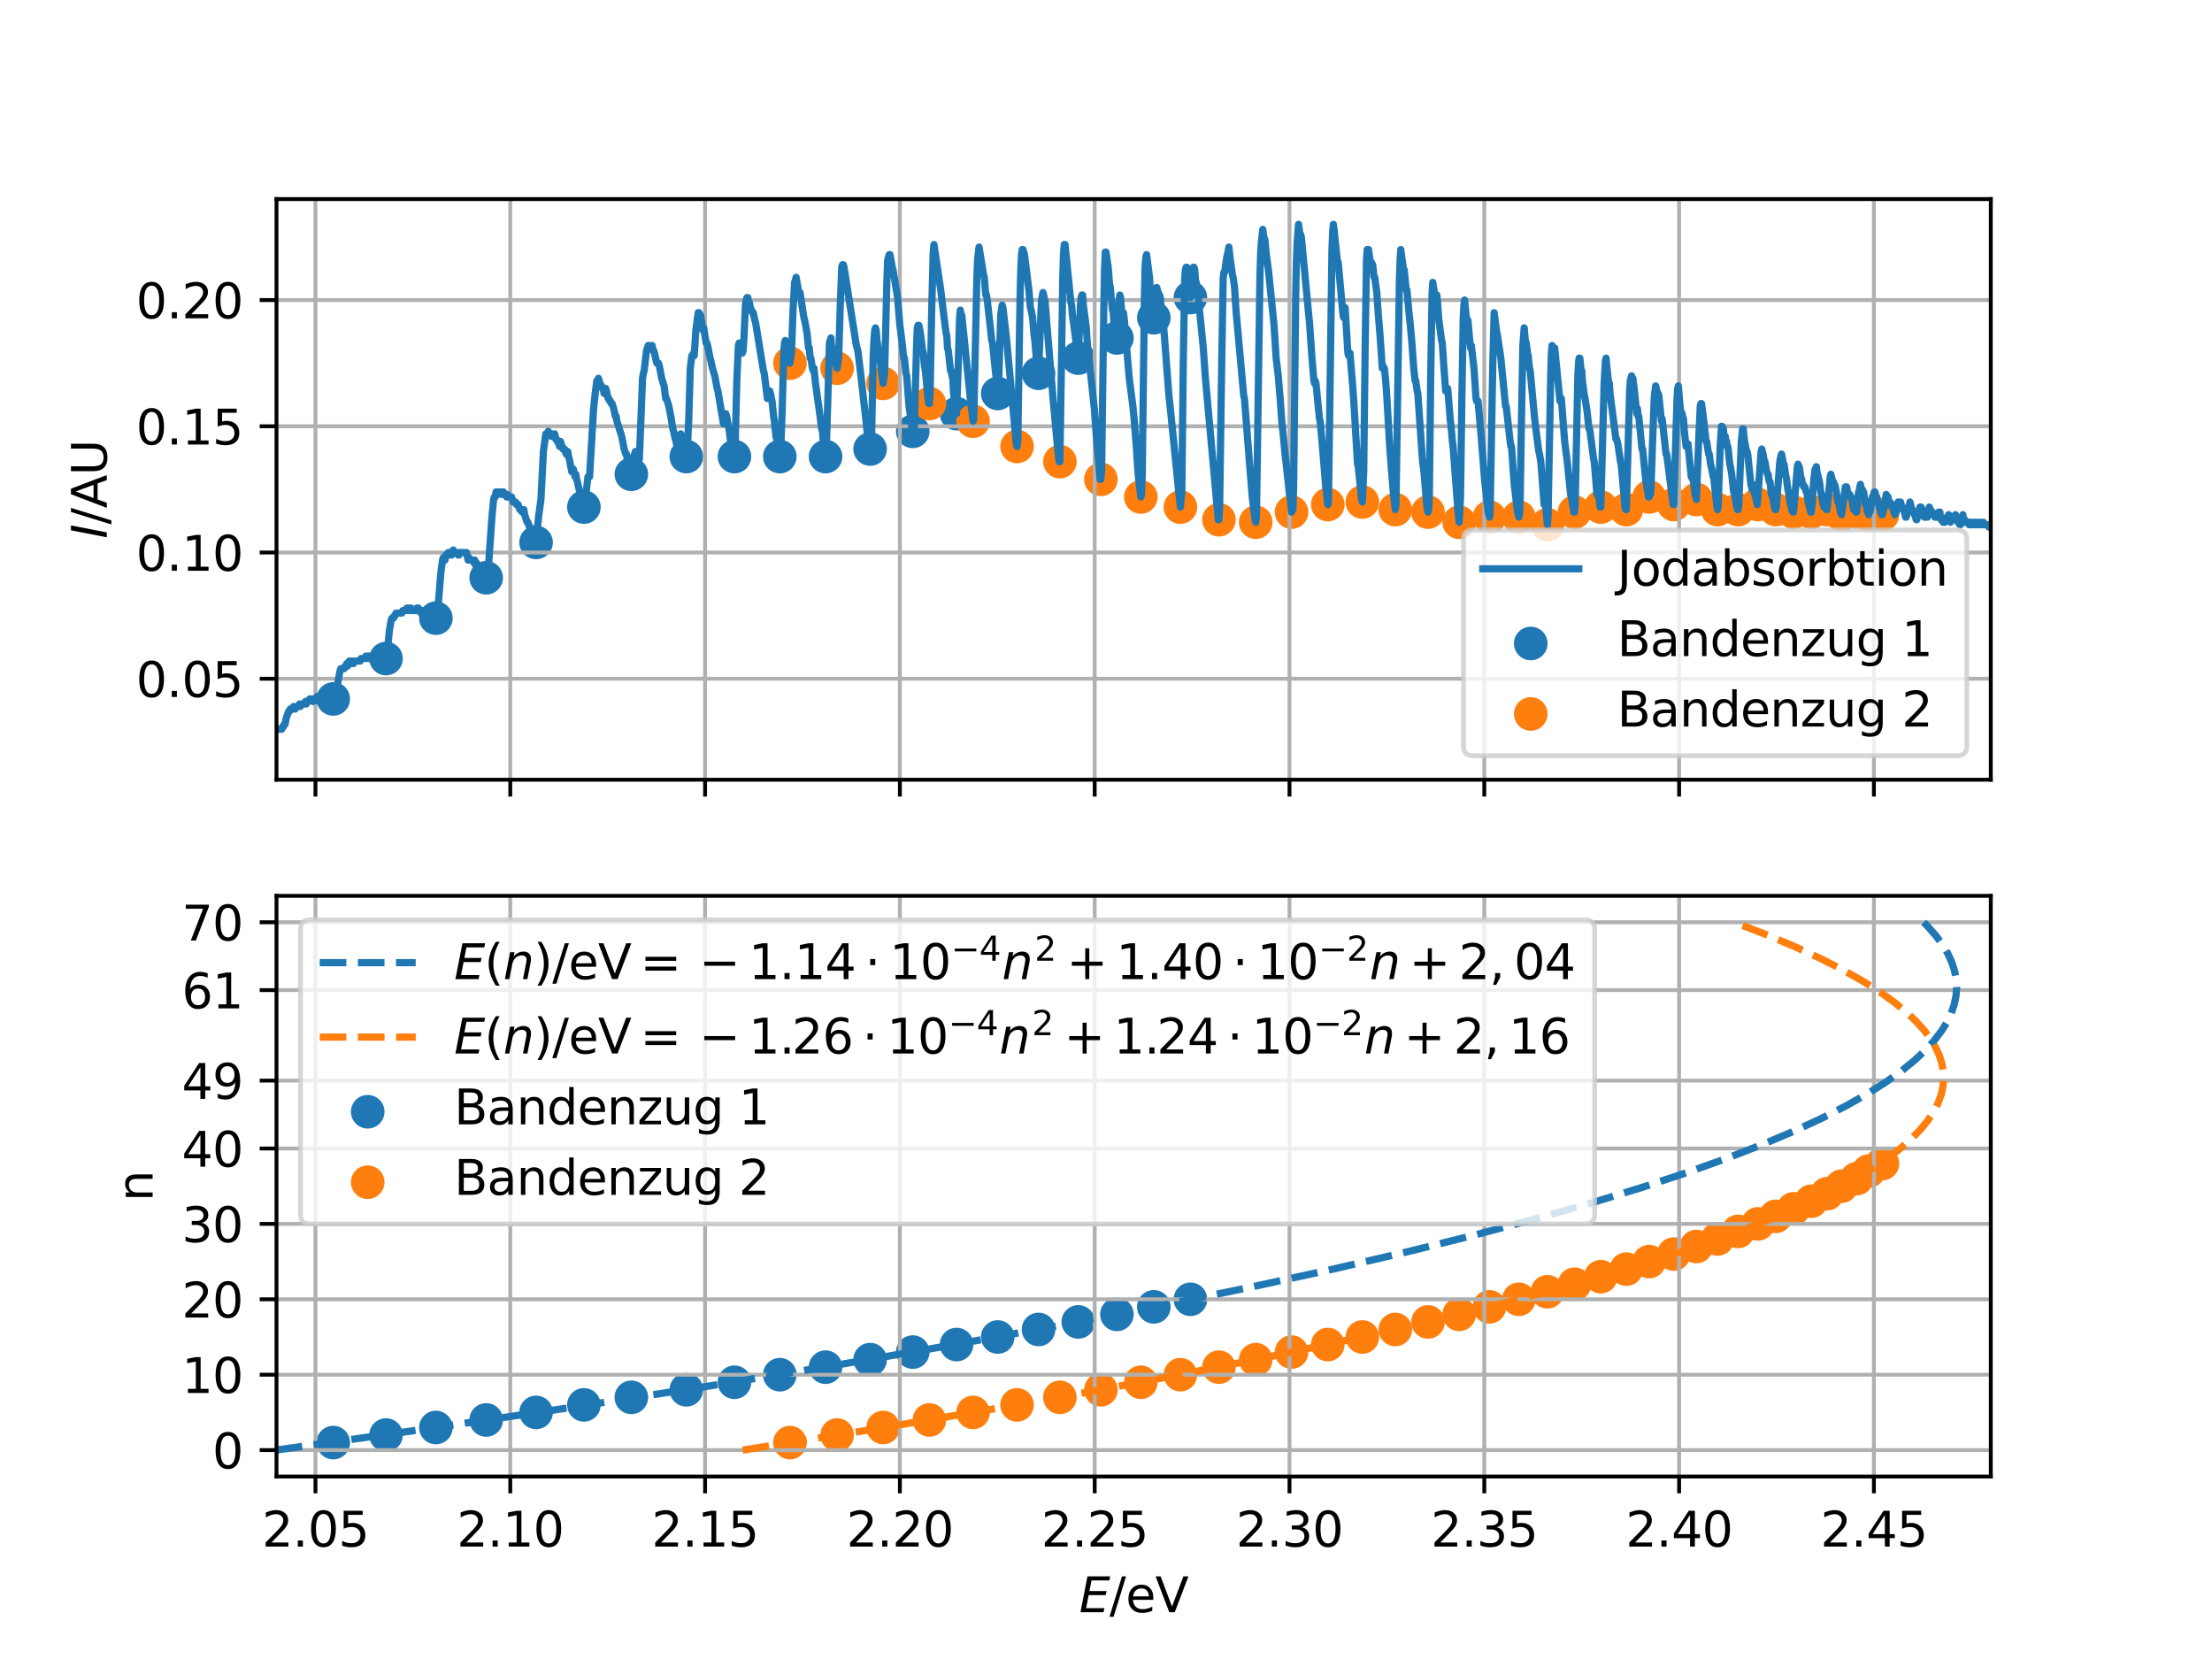 <?xml version="1.0" encoding="utf-8" standalone="no"?>
<!DOCTYPE svg PUBLIC "-//W3C//DTD SVG 1.1//EN"
  "http://www.w3.org/Graphics/SVG/1.1/DTD/svg11.dtd">
<svg xmlns:xlink="http://www.w3.org/1999/xlink" width="460.8pt" height="345.6pt" viewBox="0 0 460.8 345.6" xmlns="http://www.w3.org/2000/svg" version="1.1">
 <defs>
  <style type="text/css">*{stroke-linejoin: round; stroke-linecap: butt}</style>
 </defs>
 <g id="figure_1">
  <g id="patch_1">
   <path d="M 0 345.6 
L 460.8 345.6 
L 460.8 0 
L 0 0 
z
" style="fill: #ffffff"/>
  </g>
  <g id="axes_1">
   <g id="patch_2">
    <path d="M 57.6 162.432 
L 414.72 162.432 
L 414.72 41.472 
L 57.6 41.472 
z
" style="fill: #ffffff"/>
   </g>
   <g id="PathCollection_1">
    <defs>
     <path id="m133e3d690b" d="M 0 3 
C 0.796 3 1.559 2.684 2.121 2.121 
C 2.684 1.559 3 0.796 3 0 
C 3 -0.796 2.684 -1.559 2.121 -2.121 
C 1.559 -2.684 0.796 -3 0 -3 
C -0.796 -3 -1.559 -2.684 -2.121 -2.121 
C -2.684 -1.559 -3 -0.796 -3 0 
C -3 0.796 -2.684 1.559 -2.121 2.121 
C -1.559 2.684 -0.796 3 0 3 
z
" style="stroke: #1f77b4"/>
    </defs>
    <g clip-path="url(#p6b39df381c)">
     <use xlink:href="#m133e3d690b" x="247.988" y="61.983" style="fill: #1f77b4; stroke: #1f77b4"/>
     <use xlink:href="#m133e3d690b" x="240.361" y="66.19" style="fill: #1f77b4; stroke: #1f77b4"/>
     <use xlink:href="#m133e3d690b" x="232.673" y="70.397" style="fill: #1f77b4; stroke: #1f77b4"/>
     <use xlink:href="#m133e3d690b" x="224.619" y="74.605" style="fill: #1f77b4; stroke: #1f77b4"/>
     <use xlink:href="#m133e3d690b" x="216.343" y="77.76" style="fill: #1f77b4; stroke: #1f77b4"/>
     <use xlink:href="#m133e3d690b" x="207.842" y="81.967" style="fill: #1f77b4; stroke: #1f77b4"/>
     <use xlink:href="#m133e3d690b" x="199.268" y="86.175" style="fill: #1f77b4; stroke: #1f77b4"/>
     <use xlink:href="#m133e3d690b" x="190.146" y="89.856" style="fill: #1f77b4; stroke: #1f77b4"/>
     <use xlink:href="#m133e3d690b" x="181.261" y="93.537" style="fill: #1f77b4; stroke: #1f77b4"/>
     <use xlink:href="#m133e3d690b" x="171.977" y="95.115" style="fill: #1f77b4; stroke: #1f77b4"/>
     <use xlink:href="#m133e3d690b" x="162.449" y="95.115" style="fill: #1f77b4; stroke: #1f77b4"/>
     <use xlink:href="#m133e3d690b" x="152.999" y="95.115" style="fill: #1f77b4; stroke: #1f77b4"/>
     <use xlink:href="#m133e3d690b" x="142.972" y="95.115" style="fill: #1f77b4; stroke: #1f77b4"/>
     <use xlink:href="#m133e3d690b" x="131.521" y="98.797" style="fill: #1f77b4; stroke: #1f77b4"/>
     <use xlink:href="#m133e3d690b" x="121.638" y="105.633" style="fill: #1f77b4; stroke: #1f77b4"/>
     <use xlink:href="#m133e3d690b" x="111.673" y="112.996" style="fill: #1f77b4; stroke: #1f77b4"/>
     <use xlink:href="#m133e3d690b" x="101.282" y="120.359" style="fill: #1f77b4; stroke: #1f77b4"/>
     <use xlink:href="#m133e3d690b" x="90.805" y="128.774" style="fill: #1f77b4; stroke: #1f77b4"/>
     <use xlink:href="#m133e3d690b" x="80.416" y="137.188" style="fill: #1f77b4; stroke: #1f77b4"/>
     <use xlink:href="#m133e3d690b" x="69.42" y="145.603" style="fill: #1f77b4; stroke: #1f77b4"/>
    </g>
   </g>
   <g id="PathCollection_2">
    <defs>
     <path id="mf0c9f4cf9e" d="M 0 3 
C 0.796 3 1.559 2.684 2.121 2.121 
C 2.684 1.559 3 0.796 3 0 
C 3 -0.796 2.684 -1.559 2.121 -2.121 
C 1.559 -2.684 0.796 -3 0 -3 
C -0.796 -3 -1.559 -2.684 -2.121 -2.121 
C -2.684 -1.559 -3 -0.796 -3 0 
C -3 0.796 -2.684 1.559 -2.121 2.121 
C -1.559 2.684 -0.796 3 0 3 
z
" style="stroke: #ff7f0e"/>
    </defs>
    <g clip-path="url(#p6b39df381c)">
     <use xlink:href="#mf0c9f4cf9e" x="392.144" y="107.211" style="fill: #ff7f0e; stroke: #ff7f0e"/>
     <use xlink:href="#mf0c9f4cf9e" x="389.269" y="107.211" style="fill: #ff7f0e; stroke: #ff7f0e"/>
     <use xlink:href="#mf0c9f4cf9e" x="386.783" y="106.685" style="fill: #ff7f0e; stroke: #ff7f0e"/>
     <use xlink:href="#mf0c9f4cf9e" x="383.636" y="107.211" style="fill: #ff7f0e; stroke: #ff7f0e"/>
     <use xlink:href="#mf0c9f4cf9e" x="380.615" y="106.159" style="fill: #ff7f0e; stroke: #ff7f0e"/>
     <use xlink:href="#mf0c9f4cf9e" x="377.323" y="106.685" style="fill: #ff7f0e; stroke: #ff7f0e"/>
     <use xlink:href="#mf0c9f4cf9e" x="373.628" y="106.685" style="fill: #ff7f0e; stroke: #ff7f0e"/>
     <use xlink:href="#mf0c9f4cf9e" x="369.923" y="106.159" style="fill: #ff7f0e; stroke: #ff7f0e"/>
     <use xlink:href="#mf0c9f4cf9e" x="366.208" y="105.107" style="fill: #ff7f0e; stroke: #ff7f0e"/>
     <use xlink:href="#mf0c9f4cf9e" x="362.082" y="106.159" style="fill: #ff7f0e; stroke: #ff7f0e"/>
     <use xlink:href="#mf0c9f4cf9e" x="357.81" y="106.159" style="fill: #ff7f0e; stroke: #ff7f0e"/>
     <use xlink:href="#mf0c9f4cf9e" x="353.388" y="104.056" style="fill: #ff7f0e; stroke: #ff7f0e"/>
     <use xlink:href="#mf0c9f4cf9e" x="348.68" y="105.107" style="fill: #ff7f0e; stroke: #ff7f0e"/>
     <use xlink:href="#mf0c9f4cf9e" x="343.547" y="103.53" style="fill: #ff7f0e; stroke: #ff7f0e"/>
     <use xlink:href="#mf0c9f4cf9e" x="338.798" y="106.159" style="fill: #ff7f0e; stroke: #ff7f0e"/>
     <use xlink:href="#mf0c9f4cf9e" x="333.483" y="105.633" style="fill: #ff7f0e; stroke: #ff7f0e"/>
     <use xlink:href="#mf0c9f4cf9e" x="328.004" y="106.685" style="fill: #ff7f0e; stroke: #ff7f0e"/>
     <use xlink:href="#mf0c9f4cf9e" x="322.359" y="109.315" style="fill: #ff7f0e; stroke: #ff7f0e"/>
     <use xlink:href="#mf0c9f4cf9e" x="316.406" y="107.737" style="fill: #ff7f0e; stroke: #ff7f0e"/>
     <use xlink:href="#mf0c9f4cf9e" x="310.278" y="107.737" style="fill: #ff7f0e; stroke: #ff7f0e"/>
     <use xlink:href="#mf0c9f4cf9e" x="303.972" y="108.789" style="fill: #ff7f0e; stroke: #ff7f0e"/>
     <use xlink:href="#mf0c9f4cf9e" x="297.484" y="106.685" style="fill: #ff7f0e; stroke: #ff7f0e"/>
     <use xlink:href="#mf0c9f4cf9e" x="290.668" y="106.159" style="fill: #ff7f0e; stroke: #ff7f0e"/>
     <use xlink:href="#mf0c9f4cf9e" x="283.804" y="104.582" style="fill: #ff7f0e; stroke: #ff7f0e"/>
     <use xlink:href="#mf0c9f4cf9e" x="276.603" y="105.107" style="fill: #ff7f0e; stroke: #ff7f0e"/>
     <use xlink:href="#mf0c9f4cf9e" x="269.055" y="106.685" style="fill: #ff7f0e; stroke: #ff7f0e"/>
     <use xlink:href="#mf0c9f4cf9e" x="261.595" y="108.789" style="fill: #ff7f0e; stroke: #ff7f0e"/>
     <use xlink:href="#mf0c9f4cf9e" x="253.927" y="108.263" style="fill: #ff7f0e; stroke: #ff7f0e"/>
     <use xlink:href="#mf0c9f4cf9e" x="245.9" y="105.633" style="fill: #ff7f0e; stroke: #ff7f0e"/>
     <use xlink:href="#mf0c9f4cf9e" x="237.654" y="103.53" style="fill: #ff7f0e; stroke: #ff7f0e"/>
     <use xlink:href="#mf0c9f4cf9e" x="229.338" y="99.848" style="fill: #ff7f0e; stroke: #ff7f0e"/>
     <use xlink:href="#mf0c9f4cf9e" x="220.796" y="96.167" style="fill: #ff7f0e; stroke: #ff7f0e"/>
     <use xlink:href="#mf0c9f4cf9e" x="211.87" y="93.011" style="fill: #ff7f0e; stroke: #ff7f0e"/>
     <use xlink:href="#mf0c9f4cf9e" x="202.706" y="87.752" style="fill: #ff7f0e; stroke: #ff7f0e"/>
     <use xlink:href="#mf0c9f4cf9e" x="193.616" y="84.071" style="fill: #ff7f0e; stroke: #ff7f0e"/>
     <use xlink:href="#mf0c9f4cf9e" x="183.966" y="79.864" style="fill: #ff7f0e; stroke: #ff7f0e"/>
     <use xlink:href="#mf0c9f4cf9e" x="174.386" y="76.708" style="fill: #ff7f0e; stroke: #ff7f0e"/>
     <use xlink:href="#mf0c9f4cf9e" x="164.556" y="75.656" style="fill: #ff7f0e; stroke: #ff7f0e"/>
    </g>
   </g>
   <g id="matplotlib.axis_1">
    <g id="xtick_1">
     <g id="line2d_1">
      <path d="M 65.716 162.432 
L 65.716 41.472 
" clip-path="url(#p6b39df381c)" style="fill: none; stroke: #b0b0b0; stroke-width: 0.8; stroke-linecap: square"/>
     </g>
     <g id="line2d_2">
      <defs>
       <path id="m164ed4d0e7" d="M 0 0 
L 0 3.5 
" style="stroke: #000000; stroke-width: 0.8"/>
      </defs>
      <g>
       <use xlink:href="#m164ed4d0e7" x="65.716" y="162.432" style="stroke: #000000; stroke-width: 0.8"/>
      </g>
     </g>
    </g>
    <g id="xtick_2">
     <g id="line2d_3">
      <path d="M 106.298 162.432 
L 106.298 41.472 
" clip-path="url(#p6b39df381c)" style="fill: none; stroke: #b0b0b0; stroke-width: 0.8; stroke-linecap: square"/>
     </g>
     <g id="line2d_4">
      <g>
       <use xlink:href="#m164ed4d0e7" x="106.298" y="162.432" style="stroke: #000000; stroke-width: 0.8"/>
      </g>
     </g>
    </g>
    <g id="xtick_3">
     <g id="line2d_5">
      <path d="M 146.88 162.432 
L 146.88 41.472 
" clip-path="url(#p6b39df381c)" style="fill: none; stroke: #b0b0b0; stroke-width: 0.8; stroke-linecap: square"/>
     </g>
     <g id="line2d_6">
      <g>
       <use xlink:href="#m164ed4d0e7" x="146.88" y="162.432" style="stroke: #000000; stroke-width: 0.8"/>
      </g>
     </g>
    </g>
    <g id="xtick_4">
     <g id="line2d_7">
      <path d="M 187.462 162.432 
L 187.462 41.472 
" clip-path="url(#p6b39df381c)" style="fill: none; stroke: #b0b0b0; stroke-width: 0.8; stroke-linecap: square"/>
     </g>
     <g id="line2d_8">
      <g>
       <use xlink:href="#m164ed4d0e7" x="187.462" y="162.432" style="stroke: #000000; stroke-width: 0.8"/>
      </g>
     </g>
    </g>
    <g id="xtick_5">
     <g id="line2d_9">
      <path d="M 228.044 162.432 
L 228.044 41.472 
" clip-path="url(#p6b39df381c)" style="fill: none; stroke: #b0b0b0; stroke-width: 0.8; stroke-linecap: square"/>
     </g>
     <g id="line2d_10">
      <g>
       <use xlink:href="#m164ed4d0e7" x="228.044" y="162.432" style="stroke: #000000; stroke-width: 0.8"/>
      </g>
     </g>
    </g>
    <g id="xtick_6">
     <g id="line2d_11">
      <path d="M 268.625 162.432 
L 268.625 41.472 
" clip-path="url(#p6b39df381c)" style="fill: none; stroke: #b0b0b0; stroke-width: 0.8; stroke-linecap: square"/>
     </g>
     <g id="line2d_12">
      <g>
       <use xlink:href="#m164ed4d0e7" x="268.625" y="162.432" style="stroke: #000000; stroke-width: 0.8"/>
      </g>
     </g>
    </g>
    <g id="xtick_7">
     <g id="line2d_13">
      <path d="M 309.207 162.432 
L 309.207 41.472 
" clip-path="url(#p6b39df381c)" style="fill: none; stroke: #b0b0b0; stroke-width: 0.8; stroke-linecap: square"/>
     </g>
     <g id="line2d_14">
      <g>
       <use xlink:href="#m164ed4d0e7" x="309.207" y="162.432" style="stroke: #000000; stroke-width: 0.8"/>
      </g>
     </g>
    </g>
    <g id="xtick_8">
     <g id="line2d_15">
      <path d="M 349.789 162.432 
L 349.789 41.472 
" clip-path="url(#p6b39df381c)" style="fill: none; stroke: #b0b0b0; stroke-width: 0.8; stroke-linecap: square"/>
     </g>
     <g id="line2d_16">
      <g>
       <use xlink:href="#m164ed4d0e7" x="349.789" y="162.432" style="stroke: #000000; stroke-width: 0.8"/>
      </g>
     </g>
    </g>
    <g id="xtick_9">
     <g id="line2d_17">
      <path d="M 390.371 162.432 
L 390.371 41.472 
" clip-path="url(#p6b39df381c)" style="fill: none; stroke: #b0b0b0; stroke-width: 0.8; stroke-linecap: square"/>
     </g>
     <g id="line2d_18">
      <g>
       <use xlink:href="#m164ed4d0e7" x="390.371" y="162.432" style="stroke: #000000; stroke-width: 0.8"/>
      </g>
     </g>
    </g>
   </g>
   <g id="matplotlib.axis_2">
    <g id="ytick_1">
     <g id="line2d_19">
      <path d="M 57.6 141.395 
L 414.72 141.395 
" clip-path="url(#p6b39df381c)" style="fill: none; stroke: #b0b0b0; stroke-width: 0.8; stroke-linecap: square"/>
     </g>
     <g id="line2d_20">
      <defs>
       <path id="mc0a942a903" d="M 0 0 
L -3.5 0 
" style="stroke: #000000; stroke-width: 0.8"/>
      </defs>
      <g>
       <use xlink:href="#mc0a942a903" x="57.6" y="141.395" style="stroke: #000000; stroke-width: 0.8"/>
      </g>
     </g>
     <g id="text_1">
      <!-- 0.05 -->
      <g transform="translate(28.334 145.195)scale(0.1 -0.1)">
       <defs>
        <path id="DejaVuSans-30" d="M 2034 4250 
Q 1547 4250 1301 3770 
Q 1056 3291 1056 2328 
Q 1056 1369 1301 889 
Q 1547 409 2034 409 
Q 2525 409 2770 889 
Q 3016 1369 3016 2328 
Q 3016 3291 2770 3770 
Q 2525 4250 2034 4250 
z
M 2034 4750 
Q 2819 4750 3233 4129 
Q 3647 3509 3647 2328 
Q 3647 1150 3233 529 
Q 2819 -91 2034 -91 
Q 1250 -91 836 529 
Q 422 1150 422 2328 
Q 422 3509 836 4129 
Q 1250 4750 2034 4750 
z
" transform="scale(0.016)"/>
        <path id="DejaVuSans-2e" d="M 684 794 
L 1344 794 
L 1344 0 
L 684 0 
L 684 794 
z
" transform="scale(0.016)"/>
        <path id="DejaVuSans-35" d="M 691 4666 
L 3169 4666 
L 3169 4134 
L 1269 4134 
L 1269 2991 
Q 1406 3038 1543 3061 
Q 1681 3084 1819 3084 
Q 2600 3084 3056 2656 
Q 3513 2228 3513 1497 
Q 3513 744 3044 326 
Q 2575 -91 1722 -91 
Q 1428 -91 1123 -41 
Q 819 9 494 109 
L 494 744 
Q 775 591 1075 516 
Q 1375 441 1709 441 
Q 2250 441 2565 725 
Q 2881 1009 2881 1497 
Q 2881 1984 2565 2268 
Q 2250 2553 1709 2553 
Q 1456 2553 1204 2497 
Q 953 2441 691 2322 
L 691 4666 
z
" transform="scale(0.016)"/>
       </defs>
       <use xlink:href="#DejaVuSans-30"/>
       <use xlink:href="#DejaVuSans-2e" x="63.623"/>
       <use xlink:href="#DejaVuSans-30" x="95.41"/>
       <use xlink:href="#DejaVuSans-35" x="159.033"/>
      </g>
     </g>
    </g>
    <g id="ytick_2">
     <g id="line2d_21">
      <path d="M 57.6 115.1 
L 414.72 115.1 
" clip-path="url(#p6b39df381c)" style="fill: none; stroke: #b0b0b0; stroke-width: 0.8; stroke-linecap: square"/>
     </g>
     <g id="line2d_22">
      <g>
       <use xlink:href="#mc0a942a903" x="57.6" y="115.1" style="stroke: #000000; stroke-width: 0.8"/>
      </g>
     </g>
     <g id="text_2">
      <!-- 0.10 -->
      <g transform="translate(28.334 118.899)scale(0.1 -0.1)">
       <defs>
        <path id="DejaVuSans-31" d="M 794 531 
L 1825 531 
L 1825 4091 
L 703 3866 
L 703 4441 
L 1819 4666 
L 2450 4666 
L 2450 531 
L 3481 531 
L 3481 0 
L 794 0 
L 794 531 
z
" transform="scale(0.016)"/>
       </defs>
       <use xlink:href="#DejaVuSans-30"/>
       <use xlink:href="#DejaVuSans-2e" x="63.623"/>
       <use xlink:href="#DejaVuSans-31" x="95.41"/>
       <use xlink:href="#DejaVuSans-30" x="159.033"/>
      </g>
     </g>
    </g>
    <g id="ytick_3">
     <g id="line2d_23">
      <path d="M 57.6 88.804 
L 414.72 88.804 
" clip-path="url(#p6b39df381c)" style="fill: none; stroke: #b0b0b0; stroke-width: 0.8; stroke-linecap: square"/>
     </g>
     <g id="line2d_24">
      <g>
       <use xlink:href="#mc0a942a903" x="57.6" y="88.804" style="stroke: #000000; stroke-width: 0.8"/>
      </g>
     </g>
     <g id="text_3">
      <!-- 0.15 -->
      <g transform="translate(28.334 92.603)scale(0.1 -0.1)">
       <use xlink:href="#DejaVuSans-30"/>
       <use xlink:href="#DejaVuSans-2e" x="63.623"/>
       <use xlink:href="#DejaVuSans-31" x="95.41"/>
       <use xlink:href="#DejaVuSans-35" x="159.033"/>
      </g>
     </g>
    </g>
    <g id="ytick_4">
     <g id="line2d_25">
      <path d="M 57.6 62.509 
L 414.72 62.509 
" clip-path="url(#p6b39df381c)" style="fill: none; stroke: #b0b0b0; stroke-width: 0.8; stroke-linecap: square"/>
     </g>
     <g id="line2d_26">
      <g>
       <use xlink:href="#mc0a942a903" x="57.6" y="62.509" style="stroke: #000000; stroke-width: 0.8"/>
      </g>
     </g>
     <g id="text_4">
      <!-- 0.20 -->
      <g transform="translate(28.334 66.308)scale(0.1 -0.1)">
       <defs>
        <path id="DejaVuSans-32" d="M 1228 531 
L 3431 531 
L 3431 0 
L 469 0 
L 469 531 
Q 828 903 1448 1529 
Q 2069 2156 2228 2338 
Q 2531 2678 2651 2914 
Q 2772 3150 2772 3378 
Q 2772 3750 2511 3984 
Q 2250 4219 1831 4219 
Q 1534 4219 1204 4116 
Q 875 4013 500 3803 
L 500 4441 
Q 881 4594 1212 4672 
Q 1544 4750 1819 4750 
Q 2544 4750 2975 4387 
Q 3406 4025 3406 3419 
Q 3406 3131 3298 2873 
Q 3191 2616 2906 2266 
Q 2828 2175 2409 1742 
Q 1991 1309 1228 531 
z
" transform="scale(0.016)"/>
       </defs>
       <use xlink:href="#DejaVuSans-30"/>
       <use xlink:href="#DejaVuSans-2e" x="63.623"/>
       <use xlink:href="#DejaVuSans-32" x="95.41"/>
       <use xlink:href="#DejaVuSans-30" x="159.033"/>
      </g>
     </g>
    </g>
    <g id="text_5">
     <!-- $I / \mathrm{AU}$ -->
     <g transform="translate(22.255 112.202)rotate(-90)scale(0.1 -0.1)">
      <defs>
       <path id="DejaVuSans-Oblique-49" d="M 1081 4666 
L 1716 4666 
L 806 0 
L 172 0 
L 1081 4666 
z
" transform="scale(0.016)"/>
       <path id="DejaVuSans-2f" d="M 1625 4666 
L 2156 4666 
L 531 -594 
L 0 -594 
L 1625 4666 
z
" transform="scale(0.016)"/>
       <path id="DejaVuSans-41" d="M 2188 4044 
L 1331 1722 
L 3047 1722 
L 2188 4044 
z
M 1831 4666 
L 2547 4666 
L 4325 0 
L 3669 0 
L 3244 1197 
L 1141 1197 
L 716 0 
L 50 0 
L 1831 4666 
z
" transform="scale(0.016)"/>
       <path id="DejaVuSans-55" d="M 556 4666 
L 1191 4666 
L 1191 1831 
Q 1191 1081 1462 751 
Q 1734 422 2344 422 
Q 2950 422 3222 751 
Q 3494 1081 3494 1831 
L 3494 4666 
L 4128 4666 
L 4128 1753 
Q 4128 841 3676 375 
Q 3225 -91 2344 -91 
Q 1459 -91 1007 375 
Q 556 841 556 1753 
L 556 4666 
z
" transform="scale(0.016)"/>
      </defs>
      <use xlink:href="#DejaVuSans-Oblique-49" transform="translate(0 0.094)"/>
      <use xlink:href="#DejaVuSans-2f" transform="translate(29.492 0.094)"/>
      <use xlink:href="#DejaVuSans-41" transform="translate(63.184 0.094)"/>
      <use xlink:href="#DejaVuSans-55" transform="translate(131.592 0.094)"/>
     </g>
    </g>
   </g>
   <g id="line2d_27">
    <path d="M 461.8 119.307 
L 461.495 119.307 
L 461.367 118.781 
L 461.11 118.781 
L 460.982 119.307 
L 460.725 118.255 
L 460.596 118.781 
L 460.211 118.781 
L 460.083 118.255 
L 459.826 118.255 
L 459.698 118.781 
L 459.313 118.781 
L 459.185 119.307 
L 458.928 118.255 
L 458.672 118.255 
L 458.543 118.781 
L 458.415 117.729 
L 458.287 118.255 
L 458.03 118.255 
L 457.902 117.729 
L 457.773 117.729 
L 457.645 118.255 
L 457.389 118.255 
L 457.26 118.781 
L 457.004 117.729 
L 456.875 118.255 
L 456.747 118.255 
L 456.619 117.203 
L 456.49 117.729 
L 456.362 117.729 
L 456.234 118.255 
L 456.106 117.729 
L 455.977 118.255 
L 455.849 118.255 
L 455.721 117.729 
L 455.593 118.255 
L 455.464 117.729 
L 455.336 117.729 
L 455.208 117.203 
L 454.823 117.203 
L 454.695 117.729 
L 454.566 117.203 
L 454.182 117.203 
L 454.053 116.678 
L 453.925 117.203 
L 453.668 117.203 
L 453.54 117.729 
L 453.412 117.203 
L 453.284 117.729 
L 453.155 117.729 
L 453.027 117.203 
L 452.642 117.203 
L 452.514 116.678 
L 452.386 117.203 
L 451.745 117.203 
L 451.616 116.678 
L 451.488 117.203 
L 451.36 116.678 
L 451.232 117.203 
L 451.103 116.678 
L 450.975 116.678 
L 450.847 116.152 
L 450.59 117.203 
L 450.462 116.678 
L 450.206 116.678 
L 450.077 116.152 
L 449.693 116.152 
L 449.564 116.678 
L 449.18 116.678 
L 449.051 116.152 
L 448.923 116.678 
L 448.795 116.152 
L 448.025 116.152 
L 447.897 115.626 
L 447.641 116.678 
L 447.512 116.152 
L 447.384 116.152 
L 447.256 116.678 
L 447.128 115.626 
L 446.871 115.626 
L 446.743 116.152 
L 446.615 115.626 
L 446.486 115.626 
L 446.358 116.152 
L 446.102 116.152 
L 445.973 115.626 
L 445.075 115.626 
L 444.947 115.1 
L 444.819 115.1 
L 444.691 115.626 
L 444.562 115.1 
L 444.434 115.1 
L 444.306 115.626 
L 444.178 115.1 
L 443.921 115.1 
L 443.793 114.574 
L 443.664 115.1 
L 443.28 115.1 
L 443.151 115.626 
L 443.023 115.1 
L 442.253 115.1 
L 442.125 115.626 
L 441.997 115.1 
L 441.612 115.1 
L 441.484 114.574 
L 441.355 115.1 
L 441.099 115.1 
L 440.97 114.574 
L 440.842 114.574 
L 440.714 114.048 
L 440.585 114.048 
L 440.457 114.574 
L 440.072 114.574 
L 439.944 115.1 
L 439.816 115.1 
L 439.687 114.048 
L 439.431 114.048 
L 439.302 114.574 
L 439.174 114.048 
L 438.917 114.048 
L 438.789 114.574 
L 438.661 114.048 
L 438.532 114.048 
L 438.404 114.574 
L 438.276 114.048 
L 438.147 114.574 
L 438.019 114.048 
L 437.891 114.048 
L 437.762 113.522 
L 437.634 114.048 
L 436.992 114.048 
L 436.864 114.574 
L 436.735 114.048 
L 436.35 114.048 
L 436.222 113.522 
L 435.708 113.522 
L 435.58 114.048 
L 435.451 114.048 
L 435.323 113.522 
L 435.066 113.522 
L 434.938 112.996 
L 434.809 113.522 
L 434.681 112.996 
L 434.553 113.522 
L 434.296 113.522 
L 434.167 112.996 
L 433.397 112.996 
L 433.268 112.47 
L 433.011 113.522 
L 432.883 112.996 
L 432.497 112.996 
L 432.369 113.522 
L 432.241 113.522 
L 432.112 112.996 
L 431.984 112.996 
L 431.855 112.47 
L 431.727 112.996 
L 431.341 112.996 
L 431.213 112.47 
L 431.084 112.996 
L 430.699 112.996 
L 430.57 112.47 
L 430.442 112.47 
L 430.313 111.944 
L 430.184 112.47 
L 429.799 112.47 
L 429.67 112.996 
L 429.542 112.47 
L 429.413 112.47 
L 429.285 111.944 
L 428.642 111.944 
L 428.513 112.47 
L 428.128 112.47 
L 427.999 111.944 
L 427.87 112.47 
L 427.742 111.944 
L 427.613 112.47 
L 427.485 111.944 
L 427.227 111.944 
L 427.099 112.47 
L 426.97 111.944 
L 426.841 112.47 
L 426.713 111.944 
L 426.07 111.944 
L 425.941 111.418 
L 425.555 111.418 
L 425.426 110.893 
L 425.297 111.418 
L 424.268 111.418 
L 424.139 110.893 
L 424.01 111.418 
L 423.882 111.418 
L 423.753 110.893 
L 423.495 110.893 
L 423.238 111.944 
L 422.98 110.893 
L 422.852 110.893 
L 422.723 111.418 
L 422.594 110.893 
L 422.336 111.944 
L 422.079 110.893 
L 421.95 111.418 
L 421.692 111.418 
L 421.564 110.367 
L 421.435 111.418 
L 421.306 110.893 
L 421.048 111.944 
L 420.919 111.418 
L 420.791 111.418 
L 420.662 110.367 
L 420.533 110.367 
L 420.275 111.418 
L 420.146 110.893 
L 419.888 110.893 
L 419.76 110.367 
L 419.631 110.893 
L 419.502 110.367 
L 419.373 110.893 
L 419.244 110.893 
L 419.115 110.367 
L 418.599 110.367 
L 418.47 109.841 
L 418.341 110.367 
L 418.212 110.367 
L 418.083 110.893 
L 417.825 109.841 
L 417.696 110.367 
L 417.567 109.841 
L 417.438 109.841 
L 417.309 110.367 
L 417.18 109.841 
L 417.051 110.367 
L 416.922 110.367 
L 416.793 109.841 
L 416.664 110.367 
L 416.535 109.841 
L 416.148 109.841 
L 416.019 110.367 
L 415.761 110.367 
L 415.632 109.841 
L 415.503 110.367 
L 415.244 109.315 
L 415.115 109.841 
L 414.986 109.315 
L 414.857 109.841 
L 414.728 109.315 
L 414.47 109.315 
L 414.341 109.841 
L 414.211 109.315 
L 413.307 109.315 
L 413.178 108.789 
L 413.049 109.315 
L 412.919 109.315 
L 412.79 108.789 
L 412.661 109.315 
L 412.273 109.315 
L 412.144 108.789 
L 411.885 108.789 
L 411.756 109.315 
L 411.498 109.315 
L 411.368 108.789 
L 411.239 108.789 
L 411.11 109.315 
L 410.851 109.315 
L 410.722 108.789 
L 410.592 109.315 
L 410.463 108.789 
L 410.334 108.789 
L 410.204 109.315 
L 410.075 108.789 
L 409.428 108.789 
L 409.298 108.263 
L 409.04 108.263 
L 408.91 107.211 
L 408.651 108.263 
L 408.522 108.263 
L 408.392 109.315 
L 408.263 109.315 
L 408.133 108.789 
L 407.874 108.789 
L 407.615 107.737 
L 407.486 107.737 
L 407.356 107.211 
L 407.227 107.737 
L 407.097 107.737 
L 406.968 108.263 
L 406.838 107.737 
L 406.709 108.263 
L 406.449 108.263 
L 406.32 108.789 
L 406.19 107.737 
L 406.061 108.263 
L 405.931 107.211 
L 405.801 107.737 
L 405.542 107.737 
L 405.413 108.263 
L 405.283 108.263 
L 405.153 108.789 
L 405.024 108.263 
L 404.894 108.263 
L 404.764 108.789 
L 404.635 108.263 
L 404.375 108.263 
L 404.245 107.737 
L 404.116 106.685 
L 403.856 106.685 
L 403.726 107.737 
L 403.078 107.737 
L 402.948 107.211 
L 402.688 107.211 
L 402.558 106.685 
L 402.299 106.685 
L 402.169 106.159 
L 402.039 106.159 
L 401.909 105.633 
L 401.779 107.211 
L 401.649 107.211 
L 401.52 107.737 
L 400.87 107.737 
L 400.48 106.159 
L 400.35 106.159 
L 400.22 105.633 
L 399.96 105.633 
L 399.31 108.263 
L 399.18 108.263 
L 398.92 107.211 
L 398.79 107.211 
L 398.66 106.685 
L 398.53 106.685 
L 398.4 106.159 
L 398.27 106.159 
L 397.879 104.582 
L 397.098 107.737 
L 396.968 107.737 
L 396.577 106.159 
L 396.447 106.159 
L 396.317 105.633 
L 396.187 105.633 
L 395.926 104.582 
L 395.405 104.582 
L 395.144 106.159 
L 395.014 106.685 
L 394.884 106.685 
L 394.753 107.211 
L 394.623 106.685 
L 394.492 106.685 
L 394.362 106.159 
L 394.232 105.107 
L 394.101 105.633 
L 393.971 105.107 
L 393.84 105.107 
L 393.71 104.582 
L 393.58 105.107 
L 393.319 103.53 
L 393.058 103.53 
L 392.927 103.004 
L 392.536 105.633 
L 392.144 107.211 
L 392.013 107.211 
L 391.883 106.685 
L 391.752 106.685 
L 390.969 103.53 
L 390.838 103.53 
L 390.577 102.478 
L 390.446 102.478 
L 390.185 103.53 
L 390.054 103.53 
L 389.662 106.159 
L 389.531 106.685 
L 389.4 106.685 
L 389.269 107.211 
L 389.139 106.685 
L 389.008 106.685 
L 388.746 105.107 
L 388.615 105.107 
L 388.223 102.478 
L 388.092 102.478 
L 387.961 101.952 
L 387.699 101.952 
L 387.568 100.9 
L 387.437 101.426 
L 387.307 102.478 
L 387.176 102.478 
L 386.783 106.685 
L 386.652 106.685 
L 386.39 105.633 
L 386.259 105.633 
L 386.128 106.159 
L 385.866 104.582 
L 385.603 103.53 
L 385.472 103.53 
L 385.341 103.004 
L 384.948 103.004 
L 384.686 101.426 
L 384.423 101.426 
L 383.636 107.211 
L 383.505 106.685 
L 383.374 106.685 
L 383.111 105.107 
L 382.98 104.582 
L 382.848 104.582 
L 382.454 101.952 
L 382.192 100.9 
L 382.06 100.9 
L 381.929 100.374 
L 381.798 100.374 
L 381.403 98.797 
L 381.272 99.322 
L 380.615 106.159 
L 380.483 106.159 
L 380.352 105.633 
L 379.957 105.633 
L 379.694 104.582 
L 379.431 103.004 
L 379.299 102.478 
L 379.036 100.374 
L 378.509 98.271 
L 378.377 97.219 
L 378.246 97.745 
L 378.114 97.745 
L 377.85 99.848 
L 377.455 105.633 
L 377.323 106.685 
L 377.191 106.685 
L 376.664 104.582 
L 376.4 102.478 
L 376.269 102.478 
L 376.005 101.426 
L 375.741 101.426 
L 375.609 100.9 
L 375.477 100.9 
L 375.345 99.848 
L 375.213 99.848 
L 374.817 97.219 
L 374.685 97.219 
L 374.553 96.693 
L 374.421 97.219 
L 373.628 106.685 
L 373.496 106.685 
L 373.364 106.159 
L 373.232 106.159 
L 373.099 104.582 
L 372.967 105.107 
L 372.571 102.478 
L 372.438 101.952 
L 372.174 99.848 
L 372.042 99.322 
L 371.645 96.693 
L 371.512 96.693 
L 371.248 95.115 
L 371.115 94.589 
L 370.85 95.641 
L 370.718 96.693 
L 370.056 105.633 
L 369.923 106.159 
L 369.791 106.159 
L 369.658 105.633 
L 369.393 104.056 
L 369.128 103.004 
L 368.995 103.004 
L 368.73 100.374 
L 368.598 100.374 
L 368.465 99.848 
L 368.332 98.797 
L 368.2 98.797 
L 367.934 97.745 
L 367.669 96.167 
L 367.536 96.167 
L 367.271 94.589 
L 367.005 93.537 
L 366.872 94.063 
L 366.075 105.107 
L 365.942 104.582 
L 365.809 103.53 
L 365.676 103.53 
L 365.411 102.478 
L 365.145 100.9 
L 365.012 101.952 
L 364.746 100.9 
L 364.346 97.219 
L 364.08 94.589 
L 363.947 94.063 
L 363.814 94.063 
L 363.548 92.486 
L 363.415 91.96 
L 363.148 89.33 
L 363.015 89.33 
L 362.749 91.96 
L 362.216 105.107 
L 362.082 106.159 
L 361.949 106.159 
L 361.682 105.107 
L 361.282 102.478 
L 361.149 102.478 
L 360.749 98.797 
L 360.482 97.219 
L 360.348 96.693 
L 359.948 93.011 
L 359.814 93.011 
L 359.681 91.96 
L 359.547 91.96 
L 359.414 90.908 
L 359.146 90.908 
L 359.013 89.33 
L 358.879 89.33 
L 358.746 88.804 
L 358.612 88.804 
L 358.345 93.011 
L 357.943 105.107 
L 357.81 106.159 
L 357.676 105.633 
L 357.141 100.9 
L 357.007 99.322 
L 356.873 99.322 
L 356.605 97.745 
L 356.337 96.693 
L 356.07 94.589 
L 355.936 94.589 
L 355.534 91.96 
L 355.4 91.96 
L 354.998 88.278 
L 354.461 84.071 
L 354.327 84.071 
L 354.193 84.597 
L 353.925 90.382 
L 353.388 104.056 
L 353.119 103.004 
L 352.716 99.848 
L 352.582 99.848 
L 352.448 99.322 
L 352.313 99.322 
L 352.045 96.693 
L 351.641 92.486 
L 351.372 92.486 
L 351.238 93.011 
L 350.834 89.33 
L 350.7 87.226 
L 350.565 87.226 
L 350.431 86.175 
L 350.296 86.175 
L 350.027 85.123 
L 349.623 80.39 
L 349.488 80.915 
L 349.354 83.019 
L 348.68 105.107 
L 348.545 105.107 
L 347.196 94.589 
L 347.061 94.589 
L 346.656 90.908 
L 346.251 87.226 
L 346.116 87.752 
L 345.576 82.493 
L 345.441 81.967 
L 345.305 81.967 
L 344.9 80.39 
L 344.629 82.493 
L 344.224 93.011 
L 343.953 101.426 
L 343.818 103.004 
L 343.682 103.004 
L 343.547 103.53 
L 343.411 103.53 
L 343.005 100.9 
L 342.87 100.374 
L 342.192 93.537 
L 342.057 93.537 
L 341.379 86.701 
L 341.243 86.701 
L 341.107 85.123 
L 340.972 86.175 
L 340.429 80.915 
L 340.157 78.812 
L 340.021 79.338 
L 339.885 78.286 
L 339.614 79.338 
L 339.478 81.441 
L 338.798 106.159 
L 338.662 106.159 
L 338.526 105.633 
L 337.71 96.693 
L 337.574 96.167 
L 337.029 92.486 
L 336.757 91.434 
L 336.621 91.434 
L 336.348 89.33 
L 335.394 81.967 
L 335.258 79.864 
L 335.121 79.864 
L 334.712 76.182 
L 334.576 74.605 
L 334.439 75.13 
L 334.166 79.864 
L 333.483 105.633 
L 333.347 105.633 
L 333.073 103.53 
L 332.937 103.004 
L 332.663 103.004 
L 332.116 96.167 
L 331.979 95.641 
L 331.158 89.33 
L 331.021 89.33 
L 330.61 85.649 
L 330.199 83.019 
L 330.062 82.493 
L 329.651 79.338 
L 329.514 77.234 
L 329.377 77.234 
L 329.102 74.605 
L 328.965 74.605 
L 328.828 75.656 
L 328.691 78.286 
L 328.142 105.107 
L 328.004 106.685 
L 327.867 106.685 
L 327.455 104.056 
L 327.18 103.004 
L 326.493 96.167 
L 325.943 91.96 
L 325.254 83.019 
L 325.117 83.019 
L 324.979 83.545 
L 324.704 80.915 
L 323.877 72.501 
L 323.739 72.501 
L 323.601 73.027 
L 323.325 71.975 
L 323.187 73.553 
L 323.049 77.76 
L 322.497 107.211 
L 322.359 109.315 
L 321.945 105.107 
L 321.669 105.107 
L 320.978 96.167 
L 320.701 94.589 
L 320.563 94.063 
L 319.871 88.804 
L 319.594 86.175 
L 318.764 77.234 
L 318.625 76.708 
L 318.348 74.079 
L 318.209 73.553 
L 317.932 71.449 
L 317.793 71.449 
L 317.516 68.294 
L 317.238 71.975 
L 316.961 86.701 
L 316.683 104.056 
L 316.545 107.211 
L 316.406 107.737 
L 316.128 106.685 
L 315.433 100.9 
L 314.877 93.011 
L 314.738 93.011 
L 314.46 90.908 
L 314.182 88.278 
L 313.764 84.597 
L 313.625 84.597 
L 312.65 74.605 
L 311.953 69.871 
L 311.813 69.345 
L 311.255 65.138 
L 310.976 75.656 
L 310.417 107.211 
L 310.278 107.737 
L 309.998 106.685 
L 309.439 101.426 
L 309.299 100.374 
L 308.6 91.434 
L 307.9 83.545 
L 307.62 83.545 
L 307.48 83.019 
L 307.059 76.708 
L 306.499 71.975 
L 306.359 72.501 
L 306.218 71.449 
L 305.797 66.716 
L 305.517 66.716 
L 305.096 62.509 
L 304.955 63.56 
L 304.815 66.19 
L 304.534 83.019 
L 304.253 103.53 
L 303.972 108.789 
L 303.69 106.159 
L 302.706 93.011 
L 302.565 91.96 
L 302.283 88.804 
L 302.142 87.752 
L 301.579 80.915 
L 301.438 80.915 
L 301.297 81.441 
L 301.156 81.441 
L 300.733 75.656 
L 300.451 71.449 
L 300.31 70.923 
L 299.745 66.716 
L 299.463 63.034 
L 299.322 61.457 
L 299.18 61.983 
L 299.039 61.983 
L 298.898 61.457 
L 298.474 58.827 
L 298.332 60.931 
L 298.05 77.76 
L 297.767 103.004 
L 297.625 106.159 
L 297.484 106.685 
L 297.342 106.159 
L 297.201 105.107 
L 296.634 98.271 
L 296.351 96.167 
L 295.359 81.967 
L 295.217 81.441 
L 294.933 79.338 
L 294.792 79.338 
L 294.508 76.708 
L 294.082 70.923 
L 293.798 67.768 
L 293.514 65.138 
L 293.087 60.405 
L 292.945 60.405 
L 292.519 56.198 
L 292.376 56.198 
L 291.807 51.99 
L 291.665 54.094 
L 291.523 58.301 
L 290.811 105.107 
L 290.668 106.159 
L 290.24 102.478 
L 289.527 93.537 
L 288.957 83.545 
L 288.671 79.338 
L 288.386 76.708 
L 288.243 76.708 
L 288.1 76.182 
L 287.957 76.708 
L 287.528 70.397 
L 287.099 65.138 
L 286.813 60.931 
L 286.384 57.775 
L 286.241 57.775 
L 285.954 55.146 
L 285.811 55.146 
L 285.668 54.62 
L 285.525 55.146 
L 285.095 51.99 
L 284.808 51.99 
L 284.665 54.094 
L 284.378 73.027 
L 284.091 98.271 
L 283.804 104.582 
L 283.661 104.056 
L 282.943 97.219 
L 282.799 96.693 
L 282.081 84.597 
L 281.793 80.39 
L 281.218 73.553 
L 281.074 74.079 
L 280.93 74.079 
L 280.786 73.553 
L 280.21 64.086 
L 279.922 66.19 
L 279.778 65.664 
L 278.769 54.62 
L 278.624 54.62 
L 277.903 47.783 
L 277.758 46.731 
L 277.614 48.309 
L 277.47 51.99 
L 276.747 104.582 
L 276.603 105.107 
L 276.169 101.426 
L 275.445 92.486 
L 275.011 87.752 
L 274.866 87.226 
L 274.142 79.864 
L 273.997 79.338 
L 273.852 79.864 
L 273.707 79.338 
L 273.272 74.079 
L 272.836 67.768 
L 271.093 49.361 
L 270.947 48.835 
L 270.802 48.835 
L 270.511 46.731 
L 270.22 50.413 
L 270.075 54.094 
L 269.929 60.931 
L 269.492 101.426 
L 269.346 106.159 
L 269.201 106.159 
L 269.055 106.685 
L 268.764 103.53 
L 268.618 103.004 
L 267.889 96.167 
L 267.743 95.115 
L 267.305 90.382 
L 267.013 87.752 
L 266.721 83.545 
L 266.282 78.286 
L 265.844 74.605 
L 265.405 67.768 
L 264.234 56.198 
L 263.795 53.042 
L 263.502 49.887 
L 263.355 49.887 
L 263.062 47.783 
L 262.769 50.413 
L 262.622 52.516 
L 262.475 57.249 
L 261.741 107.737 
L 261.595 108.789 
L 261.448 108.263 
L 260.86 103.53 
L 260.272 96.167 
L 259.242 83.019 
L 259.095 82.493 
L 257.474 64.612 
L 257.179 59.879 
L 256.884 57.775 
L 256.736 57.249 
L 256.293 54.094 
L 255.998 51.464 
L 255.702 53.042 
L 255.554 53.568 
L 255.111 56.723 
L 254.963 56.723 
L 254.815 57.775 
L 254.519 74.605 
L 254.076 105.633 
L 253.927 108.263 
L 253.779 108.263 
L 251.111 78.812 
L 250.665 72.501 
L 249.625 61.983 
L 249.476 61.457 
L 249.327 59.353 
L 249.03 58.301 
L 248.881 56.198 
L 248.732 55.672 
L 248.583 55.672 
L 248.137 61.457 
L 247.988 61.983 
L 247.541 58.301 
L 247.392 56.198 
L 247.243 55.672 
L 247.094 55.672 
L 246.944 56.198 
L 246.795 57.775 
L 246.497 75.656 
L 246.199 102.478 
L 245.9 105.633 
L 245.601 103.004 
L 243.808 85.123 
L 243.509 82.493 
L 242.311 66.716 
L 242.161 66.716 
L 242.011 65.664 
L 241.711 61.983 
L 241.561 61.457 
L 241.411 61.457 
L 240.961 59.879 
L 240.811 60.931 
L 240.511 65.664 
L 240.361 66.19 
L 239.76 61.983 
L 239.46 57.775 
L 238.858 53.042 
L 238.708 53.568 
L 238.557 55.146 
L 238.407 61.457 
L 237.956 98.797 
L 237.805 103.004 
L 237.654 103.53 
L 237.203 99.848 
L 237.052 98.271 
L 236.751 93.537 
L 236.298 87.752 
L 235.997 84.597 
L 235.242 78.812 
L 234.487 69.871 
L 234.185 66.19 
L 234.034 65.138 
L 233.883 65.138 
L 233.732 65.664 
L 233.429 61.983 
L 233.278 61.457 
L 233.127 62.509 
L 232.673 70.397 
L 232.522 70.397 
L 232.37 68.819 
L 232.219 68.819 
L 232.067 67.768 
L 231.916 65.138 
L 231.765 64.612 
L 231.462 61.983 
L 231.31 59.879 
L 231.158 59.353 
L 230.855 55.672 
L 230.4 52.516 
L 230.249 52.516 
L 230.097 56.198 
L 229.945 64.086 
L 229.49 97.745 
L 229.338 99.848 
L 229.186 99.848 
L 228.426 91.434 
L 227.97 85.123 
L 226.905 75.13 
L 226.753 75.13 
L 226.296 68.294 
L 225.686 63.56 
L 225.534 61.457 
L 225.381 61.457 
L 225.229 61.983 
L 225.076 63.56 
L 224.619 74.605 
L 224.466 74.079 
L 224.161 71.449 
L 223.702 67.768 
L 223.397 65.664 
L 223.244 63.56 
L 223.091 63.034 
L 221.868 50.938 
L 221.715 50.938 
L 221.562 52.516 
L 221.409 57.249 
L 220.796 96.167 
L 220.643 96.167 
L 220.336 93.537 
L 219.416 83.545 
L 219.109 79.864 
L 218.495 72.501 
L 217.727 63.034 
L 217.42 61.457 
L 217.266 60.931 
L 216.958 62.509 
L 216.343 77.76 
L 216.035 76.708 
L 215.573 70.923 
L 215.419 69.871 
L 215.111 66.19 
L 214.803 64.612 
L 214.649 64.086 
L 214.34 60.405 
L 213.878 56.723 
L 213.415 53.042 
L 213.106 51.99 
L 212.951 51.99 
L 212.797 53.042 
L 212.643 56.198 
L 212.488 62.509 
L 212.024 91.96 
L 211.87 93.011 
L 211.715 92.486 
L 209.858 72.501 
L 209.548 69.345 
L 209.238 66.716 
L 208.928 64.086 
L 208.773 63.56 
L 208.463 65.664 
L 207.997 81.441 
L 207.842 81.967 
L 206.755 71.449 
L 206.6 70.923 
L 205.667 62.509 
L 205.511 61.457 
L 205.355 61.457 
L 205.044 57.775 
L 204.888 57.249 
L 203.954 51.464 
L 203.642 54.094 
L 203.486 58.301 
L 202.862 87.226 
L 202.706 87.752 
L 202.238 84.071 
L 200.363 65.664 
L 200.207 65.664 
L 200.05 64.612 
L 199.894 66.19 
L 199.581 77.234 
L 199.268 86.175 
L 199.111 85.649 
L 198.642 81.967 
L 198.485 78.812 
L 198.328 78.286 
L 198.171 77.234 
L 198.015 77.234 
L 197.544 73.027 
L 197.387 72.501 
L 197.231 69.871 
L 197.074 69.345 
L 196.603 65.664 
L 195.975 60.405 
L 194.56 50.938 
L 194.403 52.516 
L 194.088 64.612 
L 193.773 81.441 
L 193.616 84.071 
L 193.458 84.071 
L 193.301 83.019 
L 192.828 77.76 
L 192.513 75.656 
L 192.356 73.553 
L 192.198 73.027 
L 191.725 69.345 
L 191.409 67.768 
L 191.251 67.768 
L 191.094 68.294 
L 190.936 71.975 
L 190.462 89.33 
L 190.304 89.33 
L 190.146 89.856 
L 189.988 89.33 
L 189.514 85.649 
L 189.356 84.597 
L 188.882 78.286 
L 188.723 77.76 
L 188.407 74.605 
L 188.249 74.605 
L 187.932 71.449 
L 187.457 67.768 
L 186.982 61.983 
L 186.03 56.198 
L 185.872 55.672 
L 185.396 53.042 
L 185.237 53.042 
L 184.92 54.094 
L 184.761 58.301 
L 184.284 77.76 
L 183.966 79.864 
L 183.489 76.182 
L 182.694 70.923 
L 182.535 68.819 
L 182.376 68.294 
L 182.217 68.819 
L 182.057 70.923 
L 181.898 74.605 
L 181.58 90.382 
L 181.42 93.011 
L 181.261 93.537 
L 181.102 93.537 
L 180.783 91.434 
L 180.464 88.278 
L 179.347 78.286 
L 179.028 75.656 
L 178.708 73.027 
L 178.389 71.975 
L 175.829 55.672 
L 175.669 55.146 
L 175.508 55.146 
L 175.348 55.672 
L 175.028 64.086 
L 174.707 74.605 
L 174.386 76.708 
L 174.065 75.656 
L 173.905 74.605 
L 173.744 74.605 
L 173.423 72.501 
L 173.263 72.501 
L 173.102 70.397 
L 172.781 71.449 
L 172.459 83.019 
L 172.138 93.537 
L 171.977 95.115 
L 171.816 94.589 
L 171.495 91.96 
L 171.334 89.856 
L 171.173 89.33 
L 170.69 85.649 
L 169.885 79.864 
L 169.563 76.708 
L 169.402 77.234 
L 169.241 76.708 
L 168.918 74.605 
L 168.757 74.605 
L 168.596 72.501 
L 168.434 72.501 
L 168.112 69.345 
L 167.627 66.716 
L 167.466 66.19 
L 166.658 60.931 
L 166.497 61.457 
L 165.85 57.775 
L 165.527 58.827 
L 165.203 64.612 
L 164.88 73.553 
L 164.556 75.656 
L 164.07 72.501 
L 163.908 72.501 
L 163.584 70.923 
L 163.422 71.449 
L 163.26 73.553 
L 162.936 85.649 
L 162.611 94.589 
L 162.449 95.115 
L 162.125 94.063 
L 161.8 91.434 
L 161.638 90.908 
L 161.313 87.752 
L 161.15 86.701 
L 160.826 83.545 
L 160.501 81.967 
L 160.338 81.441 
L 160.176 83.019 
L 159.85 83.019 
L 159.2 77.76 
L 159.037 77.234 
L 157.408 67.242 
L 157.245 66.716 
L 156.919 65.138 
L 156.756 65.138 
L 156.593 64.612 
L 156.43 64.612 
L 156.104 63.034 
L 155.941 63.034 
L 155.777 61.983 
L 155.614 61.983 
L 155.451 62.509 
L 155.288 63.56 
L 154.961 70.923 
L 154.798 73.027 
L 154.634 73.553 
L 154.307 72.501 
L 154.144 72.501 
L 153.981 71.449 
L 153.817 71.975 
L 153.49 79.338 
L 153.163 92.486 
L 152.999 95.115 
L 152.836 95.115 
L 152.508 93.537 
L 152.344 93.011 
L 151.853 89.33 
L 151.362 86.701 
L 151.198 86.175 
L 151.034 87.752 
L 150.87 87.752 
L 150.706 88.278 
L 149.557 81.441 
L 149.393 80.915 
L 148.901 78.286 
L 148.408 76.708 
L 148.079 75.13 
L 147.915 74.605 
L 147.421 71.975 
L 147.257 71.449 
L 147.092 71.449 
L 146.599 68.294 
L 146.434 68.819 
L 145.94 65.664 
L 145.776 65.664 
L 145.611 65.138 
L 145.446 65.138 
L 144.952 68.819 
L 144.622 74.079 
L 144.457 73.553 
L 144.292 74.079 
L 144.127 74.079 
L 143.797 76.708 
L 143.467 87.752 
L 143.137 94.589 
L 142.972 95.115 
L 142.807 94.589 
L 142.642 93.537 
L 142.477 93.537 
L 141.981 90.908 
L 141.816 90.382 
L 141.65 90.908 
L 141.32 93.537 
L 141.154 93.537 
L 140.823 91.96 
L 140.658 91.434 
L 140.327 89.856 
L 140.161 89.33 
L 139.83 87.226 
L 139.333 84.597 
L 138.836 83.019 
L 138.671 83.019 
L 138.339 80.39 
L 137.842 78.812 
L 137.344 76.182 
L 137.178 75.656 
L 136.846 75.656 
L 136.68 75.13 
L 136.348 73.553 
L 136.182 73.027 
L 136.015 73.027 
L 135.849 71.975 
L 135.683 72.501 
L 135.517 72.501 
L 135.351 71.975 
L 135.018 71.975 
L 134.686 73.027 
L 134.186 77.234 
L 134.02 77.76 
L 133.854 78.812 
L 133.188 95.641 
L 133.021 96.167 
L 132.688 95.115 
L 132.521 95.115 
L 132.355 94.063 
L 132.021 95.115 
L 131.688 98.797 
L 131.354 98.797 
L 130.854 97.219 
L 130.52 94.589 
L 130.353 94.589 
L 130.019 93.537 
L 129.518 90.908 
L 128.515 87.752 
L 128.347 86.701 
L 128.18 86.701 
L 127.846 85.123 
L 127.511 84.071 
L 127.344 84.071 
L 127.176 83.545 
L 127.009 83.545 
L 126.841 83.019 
L 126.674 83.019 
L 126.339 81.441 
L 126.171 80.915 
L 125.836 81.967 
L 125.668 80.915 
L 125.501 80.915 
L 125.333 80.39 
L 125.165 80.39 
L 124.662 78.812 
L 124.494 79.338 
L 124.327 79.338 
L 123.991 81.967 
L 123.655 85.123 
L 122.815 99.322 
L 122.479 99.322 
L 121.807 105.107 
L 121.638 105.633 
L 121.47 105.107 
L 121.302 104.056 
L 121.134 104.056 
L 120.797 102.478 
L 120.629 101.952 
L 120.292 100.374 
L 120.123 99.848 
L 119.955 98.797 
L 119.787 99.322 
L 119.45 97.745 
L 119.281 97.745 
L 119.113 98.271 
L 118.607 95.641 
L 118.438 95.115 
L 118.269 94.063 
L 118.101 94.589 
L 117.932 94.589 
L 117.594 93.537 
L 117.257 93.537 
L 116.75 91.96 
L 116.581 93.011 
L 116.243 91.96 
L 116.074 91.96 
L 115.905 91.434 
L 115.736 91.434 
L 115.567 90.382 
L 115.398 90.908 
L 115.229 90.908 
L 115.06 90.382 
L 114.891 90.908 
L 114.722 90.382 
L 114.383 90.382 
L 114.214 89.856 
L 113.876 90.908 
L 113.706 90.382 
L 113.198 94.063 
L 112.69 104.056 
L 112.181 107.737 
L 111.673 112.996 
L 111.503 111.944 
L 111.333 111.944 
L 110.994 110.893 
L 110.824 111.418 
L 110.485 109.841 
L 110.315 109.841 
L 109.975 108.789 
L 109.805 108.789 
L 109.296 107.211 
L 109.126 106.159 
L 108.956 106.685 
L 108.786 106.685 
L 108.616 106.159 
L 108.276 106.159 
L 107.935 105.107 
L 107.595 105.107 
L 107.425 104.582 
L 106.914 104.582 
L 106.574 103.53 
L 105.892 103.53 
L 105.722 103.004 
L 105.551 103.53 
L 105.381 103.004 
L 105.04 103.004 
L 104.869 102.478 
L 104.699 102.478 
L 104.528 103.004 
L 104.357 102.478 
L 103.845 102.478 
L 103.675 103.004 
L 103.504 102.478 
L 103.333 102.478 
L 103.163 103.53 
L 102.992 103.53 
L 102.821 104.056 
L 102.479 107.737 
L 101.624 119.833 
L 101.453 120.359 
L 101.111 120.359 
L 100.94 119.833 
L 100.598 119.833 
L 100.427 119.307 
L 100.085 119.307 
L 99.913 118.255 
L 99.742 118.255 
L 99.571 117.729 
L 99.4 117.729 
L 99.228 117.203 
L 99.057 117.729 
L 98.885 116.678 
L 98.714 117.203 
L 98.543 116.678 
L 97.857 116.678 
L 97.685 116.152 
L 97.514 116.678 
L 97.171 115.1 
L 95.797 115.1 
L 95.625 115.626 
L 95.453 115.626 
L 95.282 115.1 
L 94.594 115.1 
L 94.422 114.574 
L 94.078 115.626 
L 93.906 115.1 
L 93.734 115.1 
L 93.562 115.626 
L 93.39 115.1 
L 93.218 115.626 
L 92.873 115.626 
L 92.701 116.678 
L 92.529 116.152 
L 92.357 116.152 
L 92.184 116.678 
L 91.84 119.307 
L 91.15 127.722 
L 90.633 129.299 
L 90.46 128.774 
L 90.288 129.299 
L 90.115 128.774 
L 89.943 128.774 
L 89.77 128.248 
L 89.08 128.248 
L 88.907 127.722 
L 88.734 127.722 
L 88.561 128.248 
L 88.216 127.196 
L 87.87 127.196 
L 87.697 127.722 
L 87.524 127.196 
L 87.352 127.196 
L 87.179 126.67 
L 87.006 127.196 
L 86.833 126.67 
L 86.66 127.196 
L 85.794 127.196 
L 85.621 126.67 
L 85.275 126.67 
L 85.102 127.196 
L 84.928 126.67 
L 84.755 126.67 
L 84.582 127.196 
L 83.889 127.196 
L 83.715 127.722 
L 82.501 127.722 
L 82.327 128.248 
L 82.154 128.248 
L 81.98 128.774 
L 81.633 128.774 
L 81.459 129.299 
L 81.112 131.403 
L 80.59 136.662 
L 80.243 137.714 
L 79.721 137.714 
L 79.547 137.188 
L 79.373 137.714 
L 79.199 137.714 
L 79.025 137.188 
L 78.851 137.714 
L 78.677 137.188 
L 78.503 137.188 
L 78.329 136.662 
L 77.98 137.714 
L 77.806 137.188 
L 77.632 137.188 
L 77.458 136.662 
L 77.284 137.188 
L 77.109 136.662 
L 76.935 137.188 
L 76.761 136.662 
L 76.587 137.188 
L 76.412 137.188 
L 76.238 136.662 
L 76.063 137.188 
L 75.191 137.188 
L 75.017 137.714 
L 73.794 137.714 
L 73.62 138.24 
L 73.445 137.714 
L 73.27 137.714 
L 73.095 138.24 
L 72.921 137.714 
L 72.746 137.714 
L 72.396 138.766 
L 72.221 138.24 
L 72.046 138.766 
L 71.871 138.766 
L 71.696 139.292 
L 70.996 139.292 
L 70.821 139.818 
L 69.946 144.551 
L 69.595 145.603 
L 69.07 145.603 
L 68.894 145.077 
L 68.544 146.129 
L 68.368 145.603 
L 68.193 146.129 
L 68.017 146.129 
L 67.842 145.603 
L 67.316 145.603 
L 67.14 146.129 
L 66.964 145.603 
L 66.789 145.603 
L 66.613 146.129 
L 66.438 146.129 
L 66.086 145.077 
L 65.911 145.603 
L 65.383 145.603 
L 65.208 146.129 
L 65.032 145.603 
L 64.504 145.603 
L 64.329 146.129 
L 63.977 146.129 
L 63.801 146.655 
L 63.625 146.129 
L 63.449 146.655 
L 62.745 146.655 
L 62.569 147.181 
L 62.392 146.655 
L 62.216 147.181 
L 61.688 147.181 
L 61.511 147.706 
L 61.335 147.706 
L 61.159 147.181 
L 60.983 147.706 
L 60.454 147.706 
L 60.277 148.232 
L 60.101 148.232 
L 59.571 149.81 
L 59.395 150.862 
L 59.218 150.862 
L 59.042 151.388 
L 58.865 151.388 
L 58.689 151.914 
L 57.098 151.914 
L 56.922 152.44 
L 56.745 151.914 
L 56.568 151.914 
L 56.391 152.44 
L 56.214 151.914 
L 56.037 152.44 
L 55.86 152.44 
L 55.683 151.914 
L 55.506 151.914 
L 55.329 152.44 
L 55.152 151.914 
L 54.975 152.44 
L 53.558 152.44 
L 53.381 152.966 
L 53.204 152.44 
L 53.027 152.966 
L 52.849 152.966 
L 52.672 152.44 
L 52.495 152.966 
L 52.14 152.966 
L 51.962 153.491 
L 51.785 152.966 
L 51.608 152.966 
L 51.253 154.017 
L 51.075 154.017 
L 50.898 153.491 
L 50.187 153.491 
L 50.01 154.017 
L 49.832 154.017 
L 49.654 154.543 
L 49.476 154.543 
L 49.121 155.595 
L 48.943 155.595 
L 48.765 156.121 
L 48.588 156.121 
L 48.41 156.647 
L 48.232 156.121 
L 48.054 156.647 
L 47.342 156.647 
L 47.164 157.173 
L 46.986 156.121 
L 46.808 156.647 
L 46.452 156.647 
L 46.274 157.173 
L 46.096 156.647 
L 45.918 156.647 
L 45.74 157.173 
L 44.67 157.173 
L 44.492 156.647 
L 44.314 157.173 
L 43.6 157.173 
L 43.422 157.699 
L 42.886 157.699 
L 42.708 157.173 
L 42.529 157.173 
L 42.351 157.699 
L 41.636 157.699 
L 41.458 158.225 
L 41.279 157.699 
L 41.1 157.699 
L 40.921 158.225 
L 40.385 158.225 
L 40.206 158.751 
L 40.027 158.751 
L 39.849 158.225 
L 39.491 158.225 
L 39.312 158.751 
L 38.775 158.751 
L 38.596 159.277 
L 38.417 159.277 
L 38.238 159.802 
L 37.163 159.802 
L 36.984 160.328 
L 35.012 160.328 
L 34.832 160.854 
L 34.294 160.854 
L 34.114 160.328 
L 33.935 160.854 
L 33.755 160.328 
L 33.576 160.854 
L 32.498 160.854 
L 32.318 161.38 
L 31.779 161.38 
L 31.599 160.854 
L 31.419 161.38 
L 31.239 161.38 
L 31.059 160.854 
L 30.879 160.854 
L 30.699 161.38 
L 29.619 161.38 
L 29.439 161.906 
L 28.899 161.906 
L 28.719 161.38 
L 28.539 161.38 
L 28.359 162.432 
L 28.178 161.906 
L 27.998 162.432 
L 27.818 162.432 
L 27.638 162.958 
L 26.375 162.958 
L 26.195 163.484 
L 24.209 163.484 
L 24.028 164.01 
L 23.848 163.484 
L 23.667 164.01 
L 23.486 163.484 
L 22.763 163.484 
L 22.582 164.01 
L 22.401 163.484 
L 22.22 163.484 
L 22.04 164.01 
L 21.859 163.484 
L 21.678 163.484 
L 21.497 164.01 
L 21.316 163.484 
L 21.135 164.01 
L 20.954 164.01 
L 20.773 163.484 
L 20.592 164.01 
L 16.422 164.01 
L 16.241 164.536 
L 13.515 164.536 
L 13.334 165.062 
L 13.152 164.536 
L 12.97 164.536 
L 12.788 165.062 
L 12.606 164.536 
L 12.424 164.536 
L 12.242 165.062 
L 12.06 164.536 
L 11.696 164.536 
L 11.514 165.062 
L 8.234 165.062 
L 8.052 165.587 
L 7.869 165.062 
L 7.687 165.587 
L 7.139 165.587 
L 6.957 165.062 
L 6.774 165.587 
L 6.044 165.587 
L 5.861 166.113 
L 5.678 165.587 
L 5.496 165.587 
L 5.313 166.113 
L 5.13 165.587 
L 4.948 166.113 
L 4.765 165.587 
L 4.582 166.113 
L 4.034 166.113 
L 3.851 165.587 
L 3.668 166.113 
L 0.007 166.113 
L -0.177 166.639 
L -0.36 166.113 
L -0.543 166.113 
L -0.727 166.639 
L -1 166.639 
L -1 166.639 
" clip-path="url(#p6b39df381c)" style="fill: none; stroke: #1f77b4; stroke-width: 1.5; stroke-linecap: square"/>
   </g>
   <g id="patch_3">
    <path d="M 57.6 162.432 
L 57.6 41.472 
" style="fill: none; stroke: #000000; stroke-width: 0.8; stroke-linejoin: miter; stroke-linecap: square"/>
   </g>
   <g id="patch_4">
    <path d="M 414.72 162.432 
L 414.72 41.472 
" style="fill: none; stroke: #000000; stroke-width: 0.8; stroke-linejoin: miter; stroke-linecap: square"/>
   </g>
   <g id="patch_5">
    <path d="M 57.6 162.432 
L 414.72 162.432 
" style="fill: none; stroke: #000000; stroke-width: 0.8; stroke-linejoin: miter; stroke-linecap: square"/>
   </g>
   <g id="patch_6">
    <path d="M 57.6 41.472 
L 414.72 41.472 
" style="fill: none; stroke: #000000; stroke-width: 0.8; stroke-linejoin: miter; stroke-linecap: square"/>
   </g>
   <g id="legend_1">
    <g id="patch_7">
     <path d="M 306.884 157.432 
L 407.72 157.432 
Q 409.72 157.432 409.72 155.432 
L 409.72 112.398 
Q 409.72 110.398 407.72 110.398 
L 306.884 110.398 
Q 304.884 110.398 304.884 112.398 
L 304.884 155.432 
Q 304.884 157.432 306.884 157.432 
z
" style="fill: #ffffff; opacity: 0.8; stroke: #cccccc; stroke-linejoin: miter"/>
    </g>
    <g id="line2d_28">
     <path d="M 308.884 118.496 
L 318.884 118.496 
L 328.884 118.496 
" style="fill: none; stroke: #1f77b4; stroke-width: 1.5; stroke-linecap: square"/>
    </g>
    <g id="text_6">
     <!-- Jodabsorbtion -->
     <g transform="translate(336.884 121.996)scale(0.1 -0.1)">
      <defs>
       <path id="DejaVuSans-4a" d="M 628 4666 
L 1259 4666 
L 1259 325 
Q 1259 -519 939 -900 
Q 619 -1281 -91 -1281 
L -331 -1281 
L -331 -750 
L -134 -750 
Q 284 -750 456 -515 
Q 628 -281 628 325 
L 628 4666 
z
" transform="scale(0.016)"/>
       <path id="DejaVuSans-6f" d="M 1959 3097 
Q 1497 3097 1228 2736 
Q 959 2375 959 1747 
Q 959 1119 1226 758 
Q 1494 397 1959 397 
Q 2419 397 2687 759 
Q 2956 1122 2956 1747 
Q 2956 2369 2687 2733 
Q 2419 3097 1959 3097 
z
M 1959 3584 
Q 2709 3584 3137 3096 
Q 3566 2609 3566 1747 
Q 3566 888 3137 398 
Q 2709 -91 1959 -91 
Q 1206 -91 779 398 
Q 353 888 353 1747 
Q 353 2609 779 3096 
Q 1206 3584 1959 3584 
z
" transform="scale(0.016)"/>
       <path id="DejaVuSans-64" d="M 2906 2969 
L 2906 4863 
L 3481 4863 
L 3481 0 
L 2906 0 
L 2906 525 
Q 2725 213 2448 61 
Q 2172 -91 1784 -91 
Q 1150 -91 751 415 
Q 353 922 353 1747 
Q 353 2572 751 3078 
Q 1150 3584 1784 3584 
Q 2172 3584 2448 3432 
Q 2725 3281 2906 2969 
z
M 947 1747 
Q 947 1113 1208 752 
Q 1469 391 1925 391 
Q 2381 391 2643 752 
Q 2906 1113 2906 1747 
Q 2906 2381 2643 2742 
Q 2381 3103 1925 3103 
Q 1469 3103 1208 2742 
Q 947 2381 947 1747 
z
" transform="scale(0.016)"/>
       <path id="DejaVuSans-61" d="M 2194 1759 
Q 1497 1759 1228 1600 
Q 959 1441 959 1056 
Q 959 750 1161 570 
Q 1363 391 1709 391 
Q 2188 391 2477 730 
Q 2766 1069 2766 1631 
L 2766 1759 
L 2194 1759 
z
M 3341 1997 
L 3341 0 
L 2766 0 
L 2766 531 
Q 2569 213 2275 61 
Q 1981 -91 1556 -91 
Q 1019 -91 701 211 
Q 384 513 384 1019 
Q 384 1609 779 1909 
Q 1175 2209 1959 2209 
L 2766 2209 
L 2766 2266 
Q 2766 2663 2505 2880 
Q 2244 3097 1772 3097 
Q 1472 3097 1187 3025 
Q 903 2953 641 2809 
L 641 3341 
Q 956 3463 1253 3523 
Q 1550 3584 1831 3584 
Q 2591 3584 2966 3190 
Q 3341 2797 3341 1997 
z
" transform="scale(0.016)"/>
       <path id="DejaVuSans-62" d="M 3116 1747 
Q 3116 2381 2855 2742 
Q 2594 3103 2138 3103 
Q 1681 3103 1420 2742 
Q 1159 2381 1159 1747 
Q 1159 1113 1420 752 
Q 1681 391 2138 391 
Q 2594 391 2855 752 
Q 3116 1113 3116 1747 
z
M 1159 2969 
Q 1341 3281 1617 3432 
Q 1894 3584 2278 3584 
Q 2916 3584 3314 3078 
Q 3713 2572 3713 1747 
Q 3713 922 3314 415 
Q 2916 -91 2278 -91 
Q 1894 -91 1617 61 
Q 1341 213 1159 525 
L 1159 0 
L 581 0 
L 581 4863 
L 1159 4863 
L 1159 2969 
z
" transform="scale(0.016)"/>
       <path id="DejaVuSans-73" d="M 2834 3397 
L 2834 2853 
Q 2591 2978 2328 3040 
Q 2066 3103 1784 3103 
Q 1356 3103 1142 2972 
Q 928 2841 928 2578 
Q 928 2378 1081 2264 
Q 1234 2150 1697 2047 
L 1894 2003 
Q 2506 1872 2764 1633 
Q 3022 1394 3022 966 
Q 3022 478 2636 193 
Q 2250 -91 1575 -91 
Q 1294 -91 989 -36 
Q 684 19 347 128 
L 347 722 
Q 666 556 975 473 
Q 1284 391 1588 391 
Q 1994 391 2212 530 
Q 2431 669 2431 922 
Q 2431 1156 2273 1281 
Q 2116 1406 1581 1522 
L 1381 1569 
Q 847 1681 609 1914 
Q 372 2147 372 2553 
Q 372 3047 722 3315 
Q 1072 3584 1716 3584 
Q 2034 3584 2315 3537 
Q 2597 3491 2834 3397 
z
" transform="scale(0.016)"/>
       <path id="DejaVuSans-72" d="M 2631 2963 
Q 2534 3019 2420 3045 
Q 2306 3072 2169 3072 
Q 1681 3072 1420 2755 
Q 1159 2438 1159 1844 
L 1159 0 
L 581 0 
L 581 3500 
L 1159 3500 
L 1159 2956 
Q 1341 3275 1631 3429 
Q 1922 3584 2338 3584 
Q 2397 3584 2469 3576 
Q 2541 3569 2628 3553 
L 2631 2963 
z
" transform="scale(0.016)"/>
       <path id="DejaVuSans-74" d="M 1172 4494 
L 1172 3500 
L 2356 3500 
L 2356 3053 
L 1172 3053 
L 1172 1153 
Q 1172 725 1289 603 
Q 1406 481 1766 481 
L 2356 481 
L 2356 0 
L 1766 0 
Q 1100 0 847 248 
Q 594 497 594 1153 
L 594 3053 
L 172 3053 
L 172 3500 
L 594 3500 
L 594 4494 
L 1172 4494 
z
" transform="scale(0.016)"/>
       <path id="DejaVuSans-69" d="M 603 3500 
L 1178 3500 
L 1178 0 
L 603 0 
L 603 3500 
z
M 603 4863 
L 1178 4863 
L 1178 4134 
L 603 4134 
L 603 4863 
z
" transform="scale(0.016)"/>
       <path id="DejaVuSans-6e" d="M 3513 2113 
L 3513 0 
L 2938 0 
L 2938 2094 
Q 2938 2591 2744 2837 
Q 2550 3084 2163 3084 
Q 1697 3084 1428 2787 
Q 1159 2491 1159 1978 
L 1159 0 
L 581 0 
L 581 3500 
L 1159 3500 
L 1159 2956 
Q 1366 3272 1645 3428 
Q 1925 3584 2291 3584 
Q 2894 3584 3203 3211 
Q 3513 2838 3513 2113 
z
" transform="scale(0.016)"/>
      </defs>
      <use xlink:href="#DejaVuSans-4a"/>
      <use xlink:href="#DejaVuSans-6f" x="29.492"/>
      <use xlink:href="#DejaVuSans-64" x="90.674"/>
      <use xlink:href="#DejaVuSans-61" x="154.15"/>
      <use xlink:href="#DejaVuSans-62" x="215.43"/>
      <use xlink:href="#DejaVuSans-73" x="278.906"/>
      <use xlink:href="#DejaVuSans-6f" x="331.006"/>
      <use xlink:href="#DejaVuSans-72" x="392.188"/>
      <use xlink:href="#DejaVuSans-62" x="433.301"/>
      <use xlink:href="#DejaVuSans-74" x="496.777"/>
      <use xlink:href="#DejaVuSans-69" x="535.986"/>
      <use xlink:href="#DejaVuSans-6f" x="563.77"/>
      <use xlink:href="#DejaVuSans-6e" x="624.951"/>
     </g>
    </g>
    <g id="PathCollection_3">
     <g>
      <use xlink:href="#m133e3d690b" x="318.884" y="134.049" style="fill: #1f77b4; stroke: #1f77b4"/>
     </g>
    </g>
    <g id="text_7">
     <!-- Bandenzug 1 -->
     <g transform="translate(336.884 136.674)scale(0.1 -0.1)">
      <defs>
       <path id="DejaVuSans-42" d="M 1259 2228 
L 1259 519 
L 2272 519 
Q 2781 519 3026 730 
Q 3272 941 3272 1375 
Q 3272 1813 3026 2020 
Q 2781 2228 2272 2228 
L 1259 2228 
z
M 1259 4147 
L 1259 2741 
L 2194 2741 
Q 2656 2741 2882 2914 
Q 3109 3088 3109 3444 
Q 3109 3797 2882 3972 
Q 2656 4147 2194 4147 
L 1259 4147 
z
M 628 4666 
L 2241 4666 
Q 2963 4666 3353 4366 
Q 3744 4066 3744 3513 
Q 3744 3084 3544 2831 
Q 3344 2578 2956 2516 
Q 3422 2416 3680 2098 
Q 3938 1781 3938 1306 
Q 3938 681 3513 340 
Q 3088 0 2303 0 
L 628 0 
L 628 4666 
z
" transform="scale(0.016)"/>
       <path id="DejaVuSans-65" d="M 3597 1894 
L 3597 1613 
L 953 1613 
Q 991 1019 1311 708 
Q 1631 397 2203 397 
Q 2534 397 2845 478 
Q 3156 559 3463 722 
L 3463 178 
Q 3153 47 2828 -22 
Q 2503 -91 2169 -91 
Q 1331 -91 842 396 
Q 353 884 353 1716 
Q 353 2575 817 3079 
Q 1281 3584 2069 3584 
Q 2775 3584 3186 3129 
Q 3597 2675 3597 1894 
z
M 3022 2063 
Q 3016 2534 2758 2815 
Q 2500 3097 2075 3097 
Q 1594 3097 1305 2825 
Q 1016 2553 972 2059 
L 3022 2063 
z
" transform="scale(0.016)"/>
       <path id="DejaVuSans-7a" d="M 353 3500 
L 3084 3500 
L 3084 2975 
L 922 459 
L 3084 459 
L 3084 0 
L 275 0 
L 275 525 
L 2438 3041 
L 353 3041 
L 353 3500 
z
" transform="scale(0.016)"/>
       <path id="DejaVuSans-75" d="M 544 1381 
L 544 3500 
L 1119 3500 
L 1119 1403 
Q 1119 906 1312 657 
Q 1506 409 1894 409 
Q 2359 409 2629 706 
Q 2900 1003 2900 1516 
L 2900 3500 
L 3475 3500 
L 3475 0 
L 2900 0 
L 2900 538 
Q 2691 219 2414 64 
Q 2138 -91 1772 -91 
Q 1169 -91 856 284 
Q 544 659 544 1381 
z
M 1991 3584 
L 1991 3584 
z
" transform="scale(0.016)"/>
       <path id="DejaVuSans-67" d="M 2906 1791 
Q 2906 2416 2648 2759 
Q 2391 3103 1925 3103 
Q 1463 3103 1205 2759 
Q 947 2416 947 1791 
Q 947 1169 1205 825 
Q 1463 481 1925 481 
Q 2391 481 2648 825 
Q 2906 1169 2906 1791 
z
M 3481 434 
Q 3481 -459 3084 -895 
Q 2688 -1331 1869 -1331 
Q 1566 -1331 1297 -1286 
Q 1028 -1241 775 -1147 
L 775 -588 
Q 1028 -725 1275 -790 
Q 1522 -856 1778 -856 
Q 2344 -856 2625 -561 
Q 2906 -266 2906 331 
L 2906 616 
Q 2728 306 2450 153 
Q 2172 0 1784 0 
Q 1141 0 747 490 
Q 353 981 353 1791 
Q 353 2603 747 3093 
Q 1141 3584 1784 3584 
Q 2172 3584 2450 3431 
Q 2728 3278 2906 2969 
L 2906 3500 
L 3481 3500 
L 3481 434 
z
" transform="scale(0.016)"/>
       <path id="DejaVuSans-20" transform="scale(0.016)"/>
      </defs>
      <use xlink:href="#DejaVuSans-42"/>
      <use xlink:href="#DejaVuSans-61" x="68.604"/>
      <use xlink:href="#DejaVuSans-6e" x="129.883"/>
      <use xlink:href="#DejaVuSans-64" x="193.262"/>
      <use xlink:href="#DejaVuSans-65" x="256.738"/>
      <use xlink:href="#DejaVuSans-6e" x="318.262"/>
      <use xlink:href="#DejaVuSans-7a" x="381.641"/>
      <use xlink:href="#DejaVuSans-75" x="434.131"/>
      <use xlink:href="#DejaVuSans-67" x="497.51"/>
      <use xlink:href="#DejaVuSans-20" x="560.986"/>
      <use xlink:href="#DejaVuSans-31" x="592.773"/>
     </g>
    </g>
    <g id="PathCollection_4">
     <g>
      <use xlink:href="#mf0c9f4cf9e" x="318.884" y="148.727" style="fill: #ff7f0e; stroke: #ff7f0e"/>
     </g>
    </g>
    <g id="text_8">
     <!-- Bandenzug 2 -->
     <g transform="translate(336.884 151.352)scale(0.1 -0.1)">
      <use xlink:href="#DejaVuSans-42"/>
      <use xlink:href="#DejaVuSans-61" x="68.604"/>
      <use xlink:href="#DejaVuSans-6e" x="129.883"/>
      <use xlink:href="#DejaVuSans-64" x="193.262"/>
      <use xlink:href="#DejaVuSans-65" x="256.738"/>
      <use xlink:href="#DejaVuSans-6e" x="318.262"/>
      <use xlink:href="#DejaVuSans-7a" x="381.641"/>
      <use xlink:href="#DejaVuSans-75" x="434.131"/>
      <use xlink:href="#DejaVuSans-67" x="497.51"/>
      <use xlink:href="#DejaVuSans-20" x="560.986"/>
      <use xlink:href="#DejaVuSans-32" x="592.773"/>
     </g>
    </g>
   </g>
  </g>
  <g id="axes_2">
   <g id="patch_8">
    <path d="M 57.6 307.584 
L 414.72 307.584 
L 414.72 186.624 
L 57.6 186.624 
z
" style="fill: #ffffff"/>
   </g>
   <g id="PathCollection_5">
    <g clip-path="url(#p5fc378cb2c)">
     <use xlink:href="#m133e3d690b" x="247.988" y="270.668" style="fill: #1f77b4; stroke: #1f77b4"/>
     <use xlink:href="#m133e3d690b" x="240.361" y="272.239" style="fill: #1f77b4; stroke: #1f77b4"/>
     <use xlink:href="#m133e3d690b" x="232.673" y="273.809" style="fill: #1f77b4; stroke: #1f77b4"/>
     <use xlink:href="#m133e3d690b" x="224.619" y="275.38" style="fill: #1f77b4; stroke: #1f77b4"/>
     <use xlink:href="#m133e3d690b" x="216.343" y="276.951" style="fill: #1f77b4; stroke: #1f77b4"/>
     <use xlink:href="#m133e3d690b" x="207.842" y="278.522" style="fill: #1f77b4; stroke: #1f77b4"/>
     <use xlink:href="#m133e3d690b" x="199.268" y="280.093" style="fill: #1f77b4; stroke: #1f77b4"/>
     <use xlink:href="#m133e3d690b" x="190.146" y="281.664" style="fill: #1f77b4; stroke: #1f77b4"/>
     <use xlink:href="#m133e3d690b" x="181.261" y="283.235" style="fill: #1f77b4; stroke: #1f77b4"/>
     <use xlink:href="#m133e3d690b" x="171.977" y="284.806" style="fill: #1f77b4; stroke: #1f77b4"/>
     <use xlink:href="#m133e3d690b" x="162.449" y="286.377" style="fill: #1f77b4; stroke: #1f77b4"/>
     <use xlink:href="#m133e3d690b" x="152.999" y="287.948" style="fill: #1f77b4; stroke: #1f77b4"/>
     <use xlink:href="#m133e3d690b" x="142.972" y="289.519" style="fill: #1f77b4; stroke: #1f77b4"/>
     <use xlink:href="#m133e3d690b" x="131.521" y="291.089" style="fill: #1f77b4; stroke: #1f77b4"/>
     <use xlink:href="#m133e3d690b" x="121.638" y="292.66" style="fill: #1f77b4; stroke: #1f77b4"/>
     <use xlink:href="#m133e3d690b" x="111.673" y="294.231" style="fill: #1f77b4; stroke: #1f77b4"/>
     <use xlink:href="#m133e3d690b" x="101.282" y="295.802" style="fill: #1f77b4; stroke: #1f77b4"/>
     <use xlink:href="#m133e3d690b" x="90.805" y="297.373" style="fill: #1f77b4; stroke: #1f77b4"/>
     <use xlink:href="#m133e3d690b" x="80.416" y="298.944" style="fill: #1f77b4; stroke: #1f77b4"/>
     <use xlink:href="#m133e3d690b" x="69.42" y="300.515" style="fill: #1f77b4; stroke: #1f77b4"/>
    </g>
   </g>
   <g id="PathCollection_6">
    <g clip-path="url(#p5fc378cb2c)">
     <use xlink:href="#mf0c9f4cf9e" x="392.144" y="242.391" style="fill: #ff7f0e; stroke: #ff7f0e"/>
     <use xlink:href="#mf0c9f4cf9e" x="389.269" y="243.962" style="fill: #ff7f0e; stroke: #ff7f0e"/>
     <use xlink:href="#mf0c9f4cf9e" x="386.783" y="245.533" style="fill: #ff7f0e; stroke: #ff7f0e"/>
     <use xlink:href="#mf0c9f4cf9e" x="383.636" y="247.104" style="fill: #ff7f0e; stroke: #ff7f0e"/>
     <use xlink:href="#mf0c9f4cf9e" x="380.615" y="248.675" style="fill: #ff7f0e; stroke: #ff7f0e"/>
     <use xlink:href="#mf0c9f4cf9e" x="377.323" y="250.246" style="fill: #ff7f0e; stroke: #ff7f0e"/>
     <use xlink:href="#mf0c9f4cf9e" x="373.628" y="251.817" style="fill: #ff7f0e; stroke: #ff7f0e"/>
     <use xlink:href="#mf0c9f4cf9e" x="369.923" y="253.388" style="fill: #ff7f0e; stroke: #ff7f0e"/>
     <use xlink:href="#mf0c9f4cf9e" x="366.208" y="254.959" style="fill: #ff7f0e; stroke: #ff7f0e"/>
     <use xlink:href="#mf0c9f4cf9e" x="362.082" y="256.529" style="fill: #ff7f0e; stroke: #ff7f0e"/>
     <use xlink:href="#mf0c9f4cf9e" x="357.81" y="258.1" style="fill: #ff7f0e; stroke: #ff7f0e"/>
     <use xlink:href="#mf0c9f4cf9e" x="353.388" y="259.671" style="fill: #ff7f0e; stroke: #ff7f0e"/>
     <use xlink:href="#mf0c9f4cf9e" x="348.68" y="261.242" style="fill: #ff7f0e; stroke: #ff7f0e"/>
     <use xlink:href="#mf0c9f4cf9e" x="343.547" y="262.813" style="fill: #ff7f0e; stroke: #ff7f0e"/>
     <use xlink:href="#mf0c9f4cf9e" x="338.798" y="264.384" style="fill: #ff7f0e; stroke: #ff7f0e"/>
     <use xlink:href="#mf0c9f4cf9e" x="333.483" y="265.955" style="fill: #ff7f0e; stroke: #ff7f0e"/>
     <use xlink:href="#mf0c9f4cf9e" x="328.004" y="267.526" style="fill: #ff7f0e; stroke: #ff7f0e"/>
     <use xlink:href="#mf0c9f4cf9e" x="322.359" y="269.097" style="fill: #ff7f0e; stroke: #ff7f0e"/>
     <use xlink:href="#mf0c9f4cf9e" x="316.406" y="270.668" style="fill: #ff7f0e; stroke: #ff7f0e"/>
     <use xlink:href="#mf0c9f4cf9e" x="310.278" y="272.239" style="fill: #ff7f0e; stroke: #ff7f0e"/>
     <use xlink:href="#mf0c9f4cf9e" x="303.972" y="273.809" style="fill: #ff7f0e; stroke: #ff7f0e"/>
     <use xlink:href="#mf0c9f4cf9e" x="297.484" y="275.38" style="fill: #ff7f0e; stroke: #ff7f0e"/>
     <use xlink:href="#mf0c9f4cf9e" x="290.668" y="276.951" style="fill: #ff7f0e; stroke: #ff7f0e"/>
     <use xlink:href="#mf0c9f4cf9e" x="283.804" y="278.522" style="fill: #ff7f0e; stroke: #ff7f0e"/>
     <use xlink:href="#mf0c9f4cf9e" x="276.603" y="280.093" style="fill: #ff7f0e; stroke: #ff7f0e"/>
     <use xlink:href="#mf0c9f4cf9e" x="269.055" y="281.664" style="fill: #ff7f0e; stroke: #ff7f0e"/>
     <use xlink:href="#mf0c9f4cf9e" x="261.595" y="283.235" style="fill: #ff7f0e; stroke: #ff7f0e"/>
     <use xlink:href="#mf0c9f4cf9e" x="253.927" y="284.806" style="fill: #ff7f0e; stroke: #ff7f0e"/>
     <use xlink:href="#mf0c9f4cf9e" x="245.9" y="286.377" style="fill: #ff7f0e; stroke: #ff7f0e"/>
     <use xlink:href="#mf0c9f4cf9e" x="237.654" y="287.948" style="fill: #ff7f0e; stroke: #ff7f0e"/>
     <use xlink:href="#mf0c9f4cf9e" x="229.338" y="289.519" style="fill: #ff7f0e; stroke: #ff7f0e"/>
     <use xlink:href="#mf0c9f4cf9e" x="220.796" y="291.089" style="fill: #ff7f0e; stroke: #ff7f0e"/>
     <use xlink:href="#mf0c9f4cf9e" x="211.87" y="292.66" style="fill: #ff7f0e; stroke: #ff7f0e"/>
     <use xlink:href="#mf0c9f4cf9e" x="202.706" y="294.231" style="fill: #ff7f0e; stroke: #ff7f0e"/>
     <use xlink:href="#mf0c9f4cf9e" x="193.616" y="295.802" style="fill: #ff7f0e; stroke: #ff7f0e"/>
     <use xlink:href="#mf0c9f4cf9e" x="183.966" y="297.373" style="fill: #ff7f0e; stroke: #ff7f0e"/>
     <use xlink:href="#mf0c9f4cf9e" x="174.386" y="298.944" style="fill: #ff7f0e; stroke: #ff7f0e"/>
     <use xlink:href="#mf0c9f4cf9e" x="164.556" y="300.515" style="fill: #ff7f0e; stroke: #ff7f0e"/>
    </g>
   </g>
   <g id="matplotlib.axis_3">
    <g id="xtick_10">
     <g id="line2d_29">
      <path d="M 65.716 307.584 
L 65.716 186.624 
" clip-path="url(#p5fc378cb2c)" style="fill: none; stroke: #b0b0b0; stroke-width: 0.8; stroke-linecap: square"/>
     </g>
     <g id="line2d_30">
      <g>
       <use xlink:href="#m164ed4d0e7" x="65.716" y="307.584" style="stroke: #000000; stroke-width: 0.8"/>
      </g>
     </g>
     <g id="text_9">
      <!-- 2.05 -->
      <g transform="translate(54.584 322.182)scale(0.1 -0.1)">
       <use xlink:href="#DejaVuSans-32"/>
       <use xlink:href="#DejaVuSans-2e" x="63.623"/>
       <use xlink:href="#DejaVuSans-30" x="95.41"/>
       <use xlink:href="#DejaVuSans-35" x="159.033"/>
      </g>
     </g>
    </g>
    <g id="xtick_11">
     <g id="line2d_31">
      <path d="M 106.298 307.584 
L 106.298 186.624 
" clip-path="url(#p5fc378cb2c)" style="fill: none; stroke: #b0b0b0; stroke-width: 0.8; stroke-linecap: square"/>
     </g>
     <g id="line2d_32">
      <g>
       <use xlink:href="#m164ed4d0e7" x="106.298" y="307.584" style="stroke: #000000; stroke-width: 0.8"/>
      </g>
     </g>
     <g id="text_10">
      <!-- 2.10 -->
      <g transform="translate(95.165 322.182)scale(0.1 -0.1)">
       <use xlink:href="#DejaVuSans-32"/>
       <use xlink:href="#DejaVuSans-2e" x="63.623"/>
       <use xlink:href="#DejaVuSans-31" x="95.41"/>
       <use xlink:href="#DejaVuSans-30" x="159.033"/>
      </g>
     </g>
    </g>
    <g id="xtick_12">
     <g id="line2d_33">
      <path d="M 146.88 307.584 
L 146.88 186.624 
" clip-path="url(#p5fc378cb2c)" style="fill: none; stroke: #b0b0b0; stroke-width: 0.8; stroke-linecap: square"/>
     </g>
     <g id="line2d_34">
      <g>
       <use xlink:href="#m164ed4d0e7" x="146.88" y="307.584" style="stroke: #000000; stroke-width: 0.8"/>
      </g>
     </g>
     <g id="text_11">
      <!-- 2.15 -->
      <g transform="translate(135.747 322.182)scale(0.1 -0.1)">
       <use xlink:href="#DejaVuSans-32"/>
       <use xlink:href="#DejaVuSans-2e" x="63.623"/>
       <use xlink:href="#DejaVuSans-31" x="95.41"/>
       <use xlink:href="#DejaVuSans-35" x="159.033"/>
      </g>
     </g>
    </g>
    <g id="xtick_13">
     <g id="line2d_35">
      <path d="M 187.462 307.584 
L 187.462 186.624 
" clip-path="url(#p5fc378cb2c)" style="fill: none; stroke: #b0b0b0; stroke-width: 0.8; stroke-linecap: square"/>
     </g>
     <g id="line2d_36">
      <g>
       <use xlink:href="#m164ed4d0e7" x="187.462" y="307.584" style="stroke: #000000; stroke-width: 0.8"/>
      </g>
     </g>
     <g id="text_12">
      <!-- 2.20 -->
      <g transform="translate(176.329 322.182)scale(0.1 -0.1)">
       <use xlink:href="#DejaVuSans-32"/>
       <use xlink:href="#DejaVuSans-2e" x="63.623"/>
       <use xlink:href="#DejaVuSans-32" x="95.41"/>
       <use xlink:href="#DejaVuSans-30" x="159.033"/>
      </g>
     </g>
    </g>
    <g id="xtick_14">
     <g id="line2d_37">
      <path d="M 228.044 307.584 
L 228.044 186.624 
" clip-path="url(#p5fc378cb2c)" style="fill: none; stroke: #b0b0b0; stroke-width: 0.8; stroke-linecap: square"/>
     </g>
     <g id="line2d_38">
      <g>
       <use xlink:href="#m164ed4d0e7" x="228.044" y="307.584" style="stroke: #000000; stroke-width: 0.8"/>
      </g>
     </g>
     <g id="text_13">
      <!-- 2.25 -->
      <g transform="translate(216.911 322.182)scale(0.1 -0.1)">
       <use xlink:href="#DejaVuSans-32"/>
       <use xlink:href="#DejaVuSans-2e" x="63.623"/>
       <use xlink:href="#DejaVuSans-32" x="95.41"/>
       <use xlink:href="#DejaVuSans-35" x="159.033"/>
      </g>
     </g>
    </g>
    <g id="xtick_15">
     <g id="line2d_39">
      <path d="M 268.625 307.584 
L 268.625 186.624 
" clip-path="url(#p5fc378cb2c)" style="fill: none; stroke: #b0b0b0; stroke-width: 0.8; stroke-linecap: square"/>
     </g>
     <g id="line2d_40">
      <g>
       <use xlink:href="#m164ed4d0e7" x="268.625" y="307.584" style="stroke: #000000; stroke-width: 0.8"/>
      </g>
     </g>
     <g id="text_14">
      <!-- 2.30 -->
      <g transform="translate(257.493 322.182)scale(0.1 -0.1)">
       <defs>
        <path id="DejaVuSans-33" d="M 2597 2516 
Q 3050 2419 3304 2112 
Q 3559 1806 3559 1356 
Q 3559 666 3084 287 
Q 2609 -91 1734 -91 
Q 1441 -91 1130 -33 
Q 819 25 488 141 
L 488 750 
Q 750 597 1062 519 
Q 1375 441 1716 441 
Q 2309 441 2620 675 
Q 2931 909 2931 1356 
Q 2931 1769 2642 2001 
Q 2353 2234 1838 2234 
L 1294 2234 
L 1294 2753 
L 1863 2753 
Q 2328 2753 2575 2939 
Q 2822 3125 2822 3475 
Q 2822 3834 2567 4026 
Q 2313 4219 1838 4219 
Q 1578 4219 1281 4162 
Q 984 4106 628 3988 
L 628 4550 
Q 988 4650 1302 4700 
Q 1616 4750 1894 4750 
Q 2613 4750 3031 4423 
Q 3450 4097 3450 3541 
Q 3450 3153 3228 2886 
Q 3006 2619 2597 2516 
z
" transform="scale(0.016)"/>
       </defs>
       <use xlink:href="#DejaVuSans-32"/>
       <use xlink:href="#DejaVuSans-2e" x="63.623"/>
       <use xlink:href="#DejaVuSans-33" x="95.41"/>
       <use xlink:href="#DejaVuSans-30" x="159.033"/>
      </g>
     </g>
    </g>
    <g id="xtick_16">
     <g id="line2d_41">
      <path d="M 309.207 307.584 
L 309.207 186.624 
" clip-path="url(#p5fc378cb2c)" style="fill: none; stroke: #b0b0b0; stroke-width: 0.8; stroke-linecap: square"/>
     </g>
     <g id="line2d_42">
      <g>
       <use xlink:href="#m164ed4d0e7" x="309.207" y="307.584" style="stroke: #000000; stroke-width: 0.8"/>
      </g>
     </g>
     <g id="text_15">
      <!-- 2.35 -->
      <g transform="translate(298.074 322.182)scale(0.1 -0.1)">
       <use xlink:href="#DejaVuSans-32"/>
       <use xlink:href="#DejaVuSans-2e" x="63.623"/>
       <use xlink:href="#DejaVuSans-33" x="95.41"/>
       <use xlink:href="#DejaVuSans-35" x="159.033"/>
      </g>
     </g>
    </g>
    <g id="xtick_17">
     <g id="line2d_43">
      <path d="M 349.789 307.584 
L 349.789 186.624 
" clip-path="url(#p5fc378cb2c)" style="fill: none; stroke: #b0b0b0; stroke-width: 0.8; stroke-linecap: square"/>
     </g>
     <g id="line2d_44">
      <g>
       <use xlink:href="#m164ed4d0e7" x="349.789" y="307.584" style="stroke: #000000; stroke-width: 0.8"/>
      </g>
     </g>
     <g id="text_16">
      <!-- 2.40 -->
      <g transform="translate(338.656 322.182)scale(0.1 -0.1)">
       <defs>
        <path id="DejaVuSans-34" d="M 2419 4116 
L 825 1625 
L 2419 1625 
L 2419 4116 
z
M 2253 4666 
L 3047 4666 
L 3047 1625 
L 3713 1625 
L 3713 1100 
L 3047 1100 
L 3047 0 
L 2419 0 
L 2419 1100 
L 313 1100 
L 313 1709 
L 2253 4666 
z
" transform="scale(0.016)"/>
       </defs>
       <use xlink:href="#DejaVuSans-32"/>
       <use xlink:href="#DejaVuSans-2e" x="63.623"/>
       <use xlink:href="#DejaVuSans-34" x="95.41"/>
       <use xlink:href="#DejaVuSans-30" x="159.033"/>
      </g>
     </g>
    </g>
    <g id="xtick_18">
     <g id="line2d_45">
      <path d="M 390.371 307.584 
L 390.371 186.624 
" clip-path="url(#p5fc378cb2c)" style="fill: none; stroke: #b0b0b0; stroke-width: 0.8; stroke-linecap: square"/>
     </g>
     <g id="line2d_46">
      <g>
       <use xlink:href="#m164ed4d0e7" x="390.371" y="307.584" style="stroke: #000000; stroke-width: 0.8"/>
      </g>
     </g>
     <g id="text_17">
      <!-- 2.45 -->
      <g transform="translate(379.238 322.182)scale(0.1 -0.1)">
       <use xlink:href="#DejaVuSans-32"/>
       <use xlink:href="#DejaVuSans-2e" x="63.623"/>
       <use xlink:href="#DejaVuSans-34" x="95.41"/>
       <use xlink:href="#DejaVuSans-35" x="159.033"/>
      </g>
     </g>
    </g>
    <g id="text_18">
     <!-- $E / \mathrm{eV}$ -->
     <g transform="translate(224.81 335.861)scale(0.1 -0.1)">
      <defs>
       <path id="DejaVuSans-Oblique-45" d="M 1081 4666 
L 4031 4666 
L 3928 4134 
L 1606 4134 
L 1338 2753 
L 3566 2753 
L 3463 2222 
L 1234 2222 
L 909 531 
L 3284 531 
L 3181 0 
L 172 0 
L 1081 4666 
z
" transform="scale(0.016)"/>
       <path id="DejaVuSans-56" d="M 1831 0 
L 50 4666 
L 709 4666 
L 2188 738 
L 3669 4666 
L 4325 4666 
L 2547 0 
L 1831 0 
z
" transform="scale(0.016)"/>
      </defs>
      <use xlink:href="#DejaVuSans-Oblique-45" transform="translate(0 0.094)"/>
      <use xlink:href="#DejaVuSans-2f" transform="translate(63.184 0.094)"/>
      <use xlink:href="#DejaVuSans-65" transform="translate(96.875 0.094)"/>
      <use xlink:href="#DejaVuSans-56" transform="translate(158.398 0.094)"/>
     </g>
    </g>
   </g>
   <g id="matplotlib.axis_4">
    <g id="ytick_5">
     <g id="line2d_47">
      <path d="M 57.6 302.086 
L 414.72 302.086 
" clip-path="url(#p5fc378cb2c)" style="fill: none; stroke: #b0b0b0; stroke-width: 0.8; stroke-linecap: square"/>
     </g>
     <g id="line2d_48">
      <g>
       <use xlink:href="#mc0a942a903" x="57.6" y="302.086" style="stroke: #000000; stroke-width: 0.8"/>
      </g>
     </g>
     <g id="text_19">
      <!-- 0 -->
      <g transform="translate(44.237 305.885)scale(0.1 -0.1)">
       <use xlink:href="#DejaVuSans-30"/>
      </g>
     </g>
    </g>
    <g id="ytick_6">
     <g id="line2d_49">
      <path d="M 57.6 286.377 
L 414.72 286.377 
" clip-path="url(#p5fc378cb2c)" style="fill: none; stroke: #b0b0b0; stroke-width: 0.8; stroke-linecap: square"/>
     </g>
     <g id="line2d_50">
      <g>
       <use xlink:href="#mc0a942a903" x="57.6" y="286.377" style="stroke: #000000; stroke-width: 0.8"/>
      </g>
     </g>
     <g id="text_20">
      <!-- 10 -->
      <g transform="translate(37.875 290.176)scale(0.1 -0.1)">
       <use xlink:href="#DejaVuSans-31"/>
       <use xlink:href="#DejaVuSans-30" x="63.623"/>
      </g>
     </g>
    </g>
    <g id="ytick_7">
     <g id="line2d_51">
      <path d="M 57.6 270.668 
L 414.72 270.668 
" clip-path="url(#p5fc378cb2c)" style="fill: none; stroke: #b0b0b0; stroke-width: 0.8; stroke-linecap: square"/>
     </g>
     <g id="line2d_52">
      <g>
       <use xlink:href="#mc0a942a903" x="57.6" y="270.668" style="stroke: #000000; stroke-width: 0.8"/>
      </g>
     </g>
     <g id="text_21">
      <!-- 20 -->
      <g transform="translate(37.875 274.467)scale(0.1 -0.1)">
       <use xlink:href="#DejaVuSans-32"/>
       <use xlink:href="#DejaVuSans-30" x="63.623"/>
      </g>
     </g>
    </g>
    <g id="ytick_8">
     <g id="line2d_53">
      <path d="M 57.6 254.959 
L 414.72 254.959 
" clip-path="url(#p5fc378cb2c)" style="fill: none; stroke: #b0b0b0; stroke-width: 0.8; stroke-linecap: square"/>
     </g>
     <g id="line2d_54">
      <g>
       <use xlink:href="#mc0a942a903" x="57.6" y="254.959" style="stroke: #000000; stroke-width: 0.8"/>
      </g>
     </g>
     <g id="text_22">
      <!-- 30 -->
      <g transform="translate(37.875 258.758)scale(0.1 -0.1)">
       <use xlink:href="#DejaVuSans-33"/>
       <use xlink:href="#DejaVuSans-30" x="63.623"/>
      </g>
     </g>
    </g>
    <g id="ytick_9">
     <g id="line2d_55">
      <path d="M 57.6 239.249 
L 414.72 239.249 
" clip-path="url(#p5fc378cb2c)" style="fill: none; stroke: #b0b0b0; stroke-width: 0.8; stroke-linecap: square"/>
     </g>
     <g id="line2d_56">
      <g>
       <use xlink:href="#mc0a942a903" x="57.6" y="239.249" style="stroke: #000000; stroke-width: 0.8"/>
      </g>
     </g>
     <g id="text_23">
      <!-- 40 -->
      <g transform="translate(37.875 243.049)scale(0.1 -0.1)">
       <use xlink:href="#DejaVuSans-34"/>
       <use xlink:href="#DejaVuSans-30" x="63.623"/>
      </g>
     </g>
    </g>
    <g id="ytick_10">
     <g id="line2d_57">
      <path d="M 57.6 225.111 
L 414.72 225.111 
" clip-path="url(#p5fc378cb2c)" style="fill: none; stroke: #b0b0b0; stroke-width: 0.8; stroke-linecap: square"/>
     </g>
     <g id="line2d_58">
      <g>
       <use xlink:href="#mc0a942a903" x="57.6" y="225.111" style="stroke: #000000; stroke-width: 0.8"/>
      </g>
     </g>
     <g id="text_24">
      <!-- 49 -->
      <g transform="translate(37.875 228.91)scale(0.1 -0.1)">
       <defs>
        <path id="DejaVuSans-39" d="M 703 97 
L 703 672 
Q 941 559 1184 500 
Q 1428 441 1663 441 
Q 2288 441 2617 861 
Q 2947 1281 2994 2138 
Q 2813 1869 2534 1725 
Q 2256 1581 1919 1581 
Q 1219 1581 811 2004 
Q 403 2428 403 3163 
Q 403 3881 828 4315 
Q 1253 4750 1959 4750 
Q 2769 4750 3195 4129 
Q 3622 3509 3622 2328 
Q 3622 1225 3098 567 
Q 2575 -91 1691 -91 
Q 1453 -91 1209 -44 
Q 966 3 703 97 
z
M 1959 2075 
Q 2384 2075 2632 2365 
Q 2881 2656 2881 3163 
Q 2881 3666 2632 3958 
Q 2384 4250 1959 4250 
Q 1534 4250 1286 3958 
Q 1038 3666 1038 3163 
Q 1038 2656 1286 2365 
Q 1534 2075 1959 2075 
z
" transform="scale(0.016)"/>
       </defs>
       <use xlink:href="#DejaVuSans-34"/>
       <use xlink:href="#DejaVuSans-39" x="63.623"/>
      </g>
     </g>
    </g>
    <g id="ytick_11">
     <g id="line2d_59">
      <path d="M 57.6 206.26 
L 414.72 206.26 
" clip-path="url(#p5fc378cb2c)" style="fill: none; stroke: #b0b0b0; stroke-width: 0.8; stroke-linecap: square"/>
     </g>
     <g id="line2d_60">
      <g>
       <use xlink:href="#mc0a942a903" x="57.6" y="206.26" style="stroke: #000000; stroke-width: 0.8"/>
      </g>
     </g>
     <g id="text_25">
      <!-- 61 -->
      <g transform="translate(37.875 210.06)scale(0.1 -0.1)">
       <defs>
        <path id="DejaVuSans-36" d="M 2113 2584 
Q 1688 2584 1439 2293 
Q 1191 2003 1191 1497 
Q 1191 994 1439 701 
Q 1688 409 2113 409 
Q 2538 409 2786 701 
Q 3034 994 3034 1497 
Q 3034 2003 2786 2293 
Q 2538 2584 2113 2584 
z
M 3366 4563 
L 3366 3988 
Q 3128 4100 2886 4159 
Q 2644 4219 2406 4219 
Q 1781 4219 1451 3797 
Q 1122 3375 1075 2522 
Q 1259 2794 1537 2939 
Q 1816 3084 2150 3084 
Q 2853 3084 3261 2657 
Q 3669 2231 3669 1497 
Q 3669 778 3244 343 
Q 2819 -91 2113 -91 
Q 1303 -91 875 529 
Q 447 1150 447 2328 
Q 447 3434 972 4092 
Q 1497 4750 2381 4750 
Q 2619 4750 2861 4703 
Q 3103 4656 3366 4563 
z
" transform="scale(0.016)"/>
       </defs>
       <use xlink:href="#DejaVuSans-36"/>
       <use xlink:href="#DejaVuSans-31" x="63.623"/>
      </g>
     </g>
    </g>
    <g id="ytick_12">
     <g id="line2d_61">
      <path d="M 57.6 192.122 
L 414.72 192.122 
" clip-path="url(#p5fc378cb2c)" style="fill: none; stroke: #b0b0b0; stroke-width: 0.8; stroke-linecap: square"/>
     </g>
     <g id="line2d_62">
      <g>
       <use xlink:href="#mc0a942a903" x="57.6" y="192.122" style="stroke: #000000; stroke-width: 0.8"/>
      </g>
     </g>
     <g id="text_26">
      <!-- 70 -->
      <g transform="translate(37.875 195.921)scale(0.1 -0.1)">
       <defs>
        <path id="DejaVuSans-37" d="M 525 4666 
L 3525 4666 
L 3525 4397 
L 1831 0 
L 1172 0 
L 2766 4134 
L 525 4134 
L 525 4666 
z
" transform="scale(0.016)"/>
       </defs>
       <use xlink:href="#DejaVuSans-37"/>
       <use xlink:href="#DejaVuSans-30" x="63.623"/>
      </g>
     </g>
    </g>
    <g id="text_27">
     <!-- n -->
     <g transform="translate(31.795 250.273)rotate(-90)scale(0.1 -0.1)">
      <use xlink:href="#DejaVuSans-6e"/>
     </g>
    </g>
   </g>
   <g id="line2d_63">
    <path d="M 57.456 302.086 
L 90.217 297.463 
L 120.645 292.95 
L 148.854 288.547 
L 174.953 284.254 
L 199.048 280.071 
L 221.244 275.998 
L 241.642 272.036 
L 260.339 268.183 
L 277.433 264.441 
L 293.016 260.808 
L 307.178 257.286 
L 320.007 253.874 
L 331.588 250.571 
L 342.003 247.379 
L 351.33 244.297 
L 359.648 241.325 
L 367.028 238.463 
L 373.544 235.711 
L 379.49 232.96 
L 384.661 230.318 
L 389.124 227.786 
L 392.942 225.364 
L 396.174 223.053 
L 398.879 220.851 
L 401.11 218.76 
L 402.92 216.779 
L 404.435 214.797 
L 405.595 212.926 
L 406.49 211.055 
L 407.092 209.294 
L 407.461 207.533 
L 407.597 205.771 
L 407.498 204.01 
L 407.167 202.249 
L 406.602 200.488 
L 405.803 198.727 
L 404.699 196.855 
L 403.331 194.984 
L 401.595 193.003 
L 400.729 192.122 
L 400.729 192.122 
" clip-path="url(#p5fc378cb2c)" style="fill: none; stroke-dasharray: 5.55,2.4; stroke-dashoffset: 0; stroke: #1f77b4; stroke-width: 1.5"/>
   </g>
   <g id="line2d_64">
    <path d="M 154.712 302.086 
L 180.966 297.903 
L 205.13 293.83 
L 227.318 289.868 
L 247.638 286.015 
L 266.195 282.273 
L 283.093 278.64 
L 298.43 275.118 
L 312.305 271.705 
L 324.81 268.403 
L 336.036 265.211 
L 346.071 262.129 
L 355 259.157 
L 362.903 256.295 
L 369.861 253.543 
L 375.948 250.902 
L 381.236 248.37 
L 385.796 245.948 
L 389.694 243.637 
L 392.993 241.435 
L 395.753 239.344 
L 398.15 237.252 
L 400.086 235.271 
L 401.614 233.4 
L 402.851 231.529 
L 403.749 229.767 
L 404.389 228.006 
L 404.755 226.355 
L 404.894 224.704 
L 404.807 223.053 
L 404.493 221.402 
L 403.952 219.751 
L 403.185 218.1 
L 402.116 216.338 
L 400.79 214.577 
L 399.098 212.706 
L 396.989 210.725 
L 394.553 208.743 
L 391.629 206.652 
L 388.157 204.45 
L 384.078 202.139 
L 379.328 199.717 
L 373.841 197.186 
L 367.821 194.654 
L 361.268 192.122 
L 361.268 192.122 
" clip-path="url(#p5fc378cb2c)" style="fill: none; stroke-dasharray: 5.55,2.4; stroke-dashoffset: 0; stroke: #ff7f0e; stroke-width: 1.5"/>
   </g>
   <g id="patch_9">
    <path d="M 57.6 307.584 
L 57.6 186.624 
" style="fill: none; stroke: #000000; stroke-width: 0.8; stroke-linejoin: miter; stroke-linecap: square"/>
   </g>
   <g id="patch_10">
    <path d="M 414.72 307.584 
L 414.72 186.624 
" style="fill: none; stroke: #000000; stroke-width: 0.8; stroke-linejoin: miter; stroke-linecap: square"/>
   </g>
   <g id="patch_11">
    <path d="M 57.6 307.584 
L 414.72 307.584 
" style="fill: none; stroke: #000000; stroke-width: 0.8; stroke-linejoin: miter; stroke-linecap: square"/>
   </g>
   <g id="patch_12">
    <path d="M 57.6 186.624 
L 414.72 186.624 
" style="fill: none; stroke: #000000; stroke-width: 0.8; stroke-linejoin: miter; stroke-linecap: square"/>
   </g>
   <g id="legend_2">
    <g id="patch_13">
     <path d="M 64.6 254.98 
L 330.2 254.98 
Q 332.2 254.98 332.2 252.98 
L 332.2 193.624 
Q 332.2 191.624 330.2 191.624 
L 64.6 191.624 
Q 62.6 191.624 62.6 193.624 
L 62.6 252.98 
Q 62.6 254.98 64.6 254.98 
z
" style="fill: #ffffff; opacity: 0.8; stroke: #cccccc; stroke-linejoin: miter"/>
    </g>
    <g id="line2d_65">
     <path d="M 66.6 200.544 
L 76.6 200.544 
L 86.6 200.544 
" style="fill: none; stroke-dasharray: 5.55,2.4; stroke-dashoffset: 0; stroke: #1f77b4; stroke-width: 1.5"/>
    </g>
    <g id="text_28">
     <!-- $E(n) / \mathrm{eV} = -1.14 \cdot 10^{-4}  n^2 + 1.40 \cdot 10^{-2} n + 2,04 $ -->
     <g transform="translate(94.6 204.044)scale(0.1 -0.1)">
      <defs>
       <path id="DejaVuSans-28" d="M 1984 4856 
Q 1566 4138 1362 3434 
Q 1159 2731 1159 2009 
Q 1159 1288 1364 580 
Q 1569 -128 1984 -844 
L 1484 -844 
Q 1016 -109 783 600 
Q 550 1309 550 2009 
Q 550 2706 781 3412 
Q 1013 4119 1484 4856 
L 1984 4856 
z
" transform="scale(0.016)"/>
       <path id="DejaVuSans-Oblique-6e" d="M 3566 2113 
L 3156 0 
L 2578 0 
L 2988 2091 
Q 3016 2238 3031 2350 
Q 3047 2463 3047 2528 
Q 3047 2791 2881 2937 
Q 2716 3084 2419 3084 
Q 1956 3084 1622 2776 
Q 1288 2469 1184 1941 
L 800 0 
L 225 0 
L 903 3500 
L 1478 3500 
L 1363 2950 
Q 1603 3253 1940 3418 
Q 2278 3584 2650 3584 
Q 3113 3584 3367 3334 
Q 3622 3084 3622 2631 
Q 3622 2519 3608 2391 
Q 3594 2263 3566 2113 
z
" transform="scale(0.016)"/>
       <path id="DejaVuSans-29" d="M 513 4856 
L 1013 4856 
Q 1481 4119 1714 3412 
Q 1947 2706 1947 2009 
Q 1947 1309 1714 600 
Q 1481 -109 1013 -844 
L 513 -844 
Q 928 -128 1133 580 
Q 1338 1288 1338 2009 
Q 1338 2731 1133 3434 
Q 928 4138 513 4856 
z
" transform="scale(0.016)"/>
       <path id="DejaVuSans-3d" d="M 678 2906 
L 4684 2906 
L 4684 2381 
L 678 2381 
L 678 2906 
z
M 678 1631 
L 4684 1631 
L 4684 1100 
L 678 1100 
L 678 1631 
z
" transform="scale(0.016)"/>
       <path id="DejaVuSans-2212" d="M 678 2272 
L 4684 2272 
L 4684 1741 
L 678 1741 
L 678 2272 
z
" transform="scale(0.016)"/>
       <path id="DejaVuSans-22c5" d="M 684 2619 
L 1344 2619 
L 1344 1825 
L 684 1825 
L 684 2619 
z
" transform="scale(0.016)"/>
       <path id="DejaVuSans-2b" d="M 2944 4013 
L 2944 2272 
L 4684 2272 
L 4684 1741 
L 2944 1741 
L 2944 0 
L 2419 0 
L 2419 1741 
L 678 1741 
L 678 2272 
L 2419 2272 
L 2419 4013 
L 2944 4013 
z
" transform="scale(0.016)"/>
       <path id="DejaVuSans-2c" d="M 750 794 
L 1409 794 
L 1409 256 
L 897 -744 
L 494 -744 
L 750 256 
L 750 794 
z
" transform="scale(0.016)"/>
      </defs>
      <use xlink:href="#DejaVuSans-Oblique-45" transform="translate(0 0.766)"/>
      <use xlink:href="#DejaVuSans-28" transform="translate(63.184 0.766)"/>
      <use xlink:href="#DejaVuSans-Oblique-6e" transform="translate(102.197 0.766)"/>
      <use xlink:href="#DejaVuSans-29" transform="translate(165.576 0.766)"/>
      <use xlink:href="#DejaVuSans-2f" transform="translate(204.59 0.766)"/>
      <use xlink:href="#DejaVuSans-65" transform="translate(238.281 0.766)"/>
      <use xlink:href="#DejaVuSans-56" transform="translate(299.805 0.766)"/>
      <use xlink:href="#DejaVuSans-3d" transform="translate(387.695 0.766)"/>
      <use xlink:href="#DejaVuSans-2212" transform="translate(510.449 0.766)"/>
      <use xlink:href="#DejaVuSans-31" transform="translate(613.721 0.766)"/>
      <use xlink:href="#DejaVuSans-2e" transform="translate(677.344 0.766)"/>
      <use xlink:href="#DejaVuSans-31" transform="translate(709.131 0.766)"/>
      <use xlink:href="#DejaVuSans-34" transform="translate(772.754 0.766)"/>
      <use xlink:href="#DejaVuSans-22c5" transform="translate(855.859 0.766)"/>
      <use xlink:href="#DejaVuSans-31" transform="translate(907.129 0.766)"/>
      <use xlink:href="#DejaVuSans-30" transform="translate(970.752 0.766)"/>
      <use xlink:href="#DejaVuSans-2212" transform="translate(1035.332 39.047)scale(0.7)"/>
      <use xlink:href="#DejaVuSans-34" transform="translate(1093.984 39.047)scale(0.7)"/>
      <use xlink:href="#DejaVuSans-Oblique-6e" transform="translate(1141.255 0.766)"/>
      <use xlink:href="#DejaVuSans-32" transform="translate(1209.284 39.047)scale(0.7)"/>
      <use xlink:href="#DejaVuSans-2b" transform="translate(1276.037 0.766)"/>
      <use xlink:href="#DejaVuSans-31" transform="translate(1379.308 0.766)"/>
      <use xlink:href="#DejaVuSans-2e" transform="translate(1442.931 0.766)"/>
      <use xlink:href="#DejaVuSans-34" transform="translate(1474.718 0.766)"/>
      <use xlink:href="#DejaVuSans-30" transform="translate(1538.341 0.766)"/>
      <use xlink:href="#DejaVuSans-22c5" transform="translate(1621.447 0.766)"/>
      <use xlink:href="#DejaVuSans-31" transform="translate(1672.716 0.766)"/>
      <use xlink:href="#DejaVuSans-30" transform="translate(1736.339 0.766)"/>
      <use xlink:href="#DejaVuSans-2212" transform="translate(1800.919 39.047)scale(0.7)"/>
      <use xlink:href="#DejaVuSans-32" transform="translate(1859.572 39.047)scale(0.7)"/>
      <use xlink:href="#DejaVuSans-Oblique-6e" transform="translate(1906.842 0.766)"/>
      <use xlink:href="#DejaVuSans-2b" transform="translate(1989.704 0.766)"/>
      <use xlink:href="#DejaVuSans-32" transform="translate(2092.975 0.766)"/>
      <use xlink:href="#DejaVuSans-2c" transform="translate(2156.598 0.766)"/>
      <use xlink:href="#DejaVuSans-30" transform="translate(2207.868 0.766)"/>
      <use xlink:href="#DejaVuSans-34" transform="translate(2271.491 0.766)"/>
     </g>
    </g>
    <g id="line2d_66">
     <path d="M 66.6 216.044 
L 76.6 216.044 
L 86.6 216.044 
" style="fill: none; stroke-dasharray: 5.55,2.4; stroke-dashoffset: 0; stroke: #ff7f0e; stroke-width: 1.5"/>
    </g>
    <g id="text_29">
     <!-- $E(n) / \mathrm{eV} = -1.26 \cdot 10^{-4}  n^2 + 1.24 \cdot 10^{-2} n + 2,16 $ -->
     <g transform="translate(94.6 219.544)scale(0.1 -0.1)">
      <use xlink:href="#DejaVuSans-Oblique-45" transform="translate(0 0.766)"/>
      <use xlink:href="#DejaVuSans-28" transform="translate(63.184 0.766)"/>
      <use xlink:href="#DejaVuSans-Oblique-6e" transform="translate(102.197 0.766)"/>
      <use xlink:href="#DejaVuSans-29" transform="translate(165.576 0.766)"/>
      <use xlink:href="#DejaVuSans-2f" transform="translate(204.59 0.766)"/>
      <use xlink:href="#DejaVuSans-65" transform="translate(238.281 0.766)"/>
      <use xlink:href="#DejaVuSans-56" transform="translate(299.805 0.766)"/>
      <use xlink:href="#DejaVuSans-3d" transform="translate(387.695 0.766)"/>
      <use xlink:href="#DejaVuSans-2212" transform="translate(510.449 0.766)"/>
      <use xlink:href="#DejaVuSans-31" transform="translate(613.721 0.766)"/>
      <use xlink:href="#DejaVuSans-2e" transform="translate(677.344 0.766)"/>
      <use xlink:href="#DejaVuSans-32" transform="translate(703.631 0.766)"/>
      <use xlink:href="#DejaVuSans-36" transform="translate(767.254 0.766)"/>
      <use xlink:href="#DejaVuSans-22c5" transform="translate(850.359 0.766)"/>
      <use xlink:href="#DejaVuSans-31" transform="translate(901.629 0.766)"/>
      <use xlink:href="#DejaVuSans-30" transform="translate(965.252 0.766)"/>
      <use xlink:href="#DejaVuSans-2212" transform="translate(1029.832 39.047)scale(0.7)"/>
      <use xlink:href="#DejaVuSans-34" transform="translate(1088.484 39.047)scale(0.7)"/>
      <use xlink:href="#DejaVuSans-Oblique-6e" transform="translate(1135.755 0.766)"/>
      <use xlink:href="#DejaVuSans-32" transform="translate(1203.784 39.047)scale(0.7)"/>
      <use xlink:href="#DejaVuSans-2b" transform="translate(1270.537 0.766)"/>
      <use xlink:href="#DejaVuSans-31" transform="translate(1373.808 0.766)"/>
      <use xlink:href="#DejaVuSans-2e" transform="translate(1437.431 0.766)"/>
      <use xlink:href="#DejaVuSans-32" transform="translate(1463.718 0.766)"/>
      <use xlink:href="#DejaVuSans-34" transform="translate(1527.341 0.766)"/>
      <use xlink:href="#DejaVuSans-22c5" transform="translate(1610.447 0.766)"/>
      <use xlink:href="#DejaVuSans-31" transform="translate(1661.716 0.766)"/>
      <use xlink:href="#DejaVuSans-30" transform="translate(1725.339 0.766)"/>
      <use xlink:href="#DejaVuSans-2212" transform="translate(1789.919 39.047)scale(0.7)"/>
      <use xlink:href="#DejaVuSans-32" transform="translate(1848.572 39.047)scale(0.7)"/>
      <use xlink:href="#DejaVuSans-Oblique-6e" transform="translate(1895.842 0.766)"/>
      <use xlink:href="#DejaVuSans-2b" transform="translate(1978.704 0.766)"/>
      <use xlink:href="#DejaVuSans-32" transform="translate(2081.975 0.766)"/>
      <use xlink:href="#DejaVuSans-2c" transform="translate(2145.598 0.766)"/>
      <use xlink:href="#DejaVuSans-31" transform="translate(2196.868 0.766)"/>
      <use xlink:href="#DejaVuSans-36" transform="translate(2260.491 0.766)"/>
     </g>
    </g>
    <g id="PathCollection_7">
     <g>
      <use xlink:href="#m133e3d690b" x="76.6" y="231.597" style="fill: #1f77b4; stroke: #1f77b4"/>
     </g>
    </g>
    <g id="text_30">
     <!-- Bandenzug 1 -->
     <g transform="translate(94.6 234.222)scale(0.1 -0.1)">
      <use xlink:href="#DejaVuSans-42"/>
      <use xlink:href="#DejaVuSans-61" x="68.604"/>
      <use xlink:href="#DejaVuSans-6e" x="129.883"/>
      <use xlink:href="#DejaVuSans-64" x="193.262"/>
      <use xlink:href="#DejaVuSans-65" x="256.738"/>
      <use xlink:href="#DejaVuSans-6e" x="318.262"/>
      <use xlink:href="#DejaVuSans-7a" x="381.641"/>
      <use xlink:href="#DejaVuSans-75" x="434.131"/>
      <use xlink:href="#DejaVuSans-67" x="497.51"/>
      <use xlink:href="#DejaVuSans-20" x="560.986"/>
      <use xlink:href="#DejaVuSans-31" x="592.773"/>
     </g>
    </g>
    <g id="PathCollection_8">
     <g>
      <use xlink:href="#mf0c9f4cf9e" x="76.6" y="246.276" style="fill: #ff7f0e; stroke: #ff7f0e"/>
     </g>
    </g>
    <g id="text_31">
     <!-- Bandenzug 2 -->
     <g transform="translate(94.6 248.901)scale(0.1 -0.1)">
      <use xlink:href="#DejaVuSans-42"/>
      <use xlink:href="#DejaVuSans-61" x="68.604"/>
      <use xlink:href="#DejaVuSans-6e" x="129.883"/>
      <use xlink:href="#DejaVuSans-64" x="193.262"/>
      <use xlink:href="#DejaVuSans-65" x="256.738"/>
      <use xlink:href="#DejaVuSans-6e" x="318.262"/>
      <use xlink:href="#DejaVuSans-7a" x="381.641"/>
      <use xlink:href="#DejaVuSans-75" x="434.131"/>
      <use xlink:href="#DejaVuSans-67" x="497.51"/>
      <use xlink:href="#DejaVuSans-20" x="560.986"/>
      <use xlink:href="#DejaVuSans-32" x="592.773"/>
     </g>
    </g>
   </g>
  </g>
 </g>
 <defs>
  <clipPath id="p6b39df381c">
   <rect x="57.6" y="41.472" width="357.12" height="120.96"/>
  </clipPath>
  <clipPath id="p5fc378cb2c">
   <rect x="57.6" y="186.624" width="357.12" height="120.96"/>
  </clipPath>
 </defs>
</svg>
